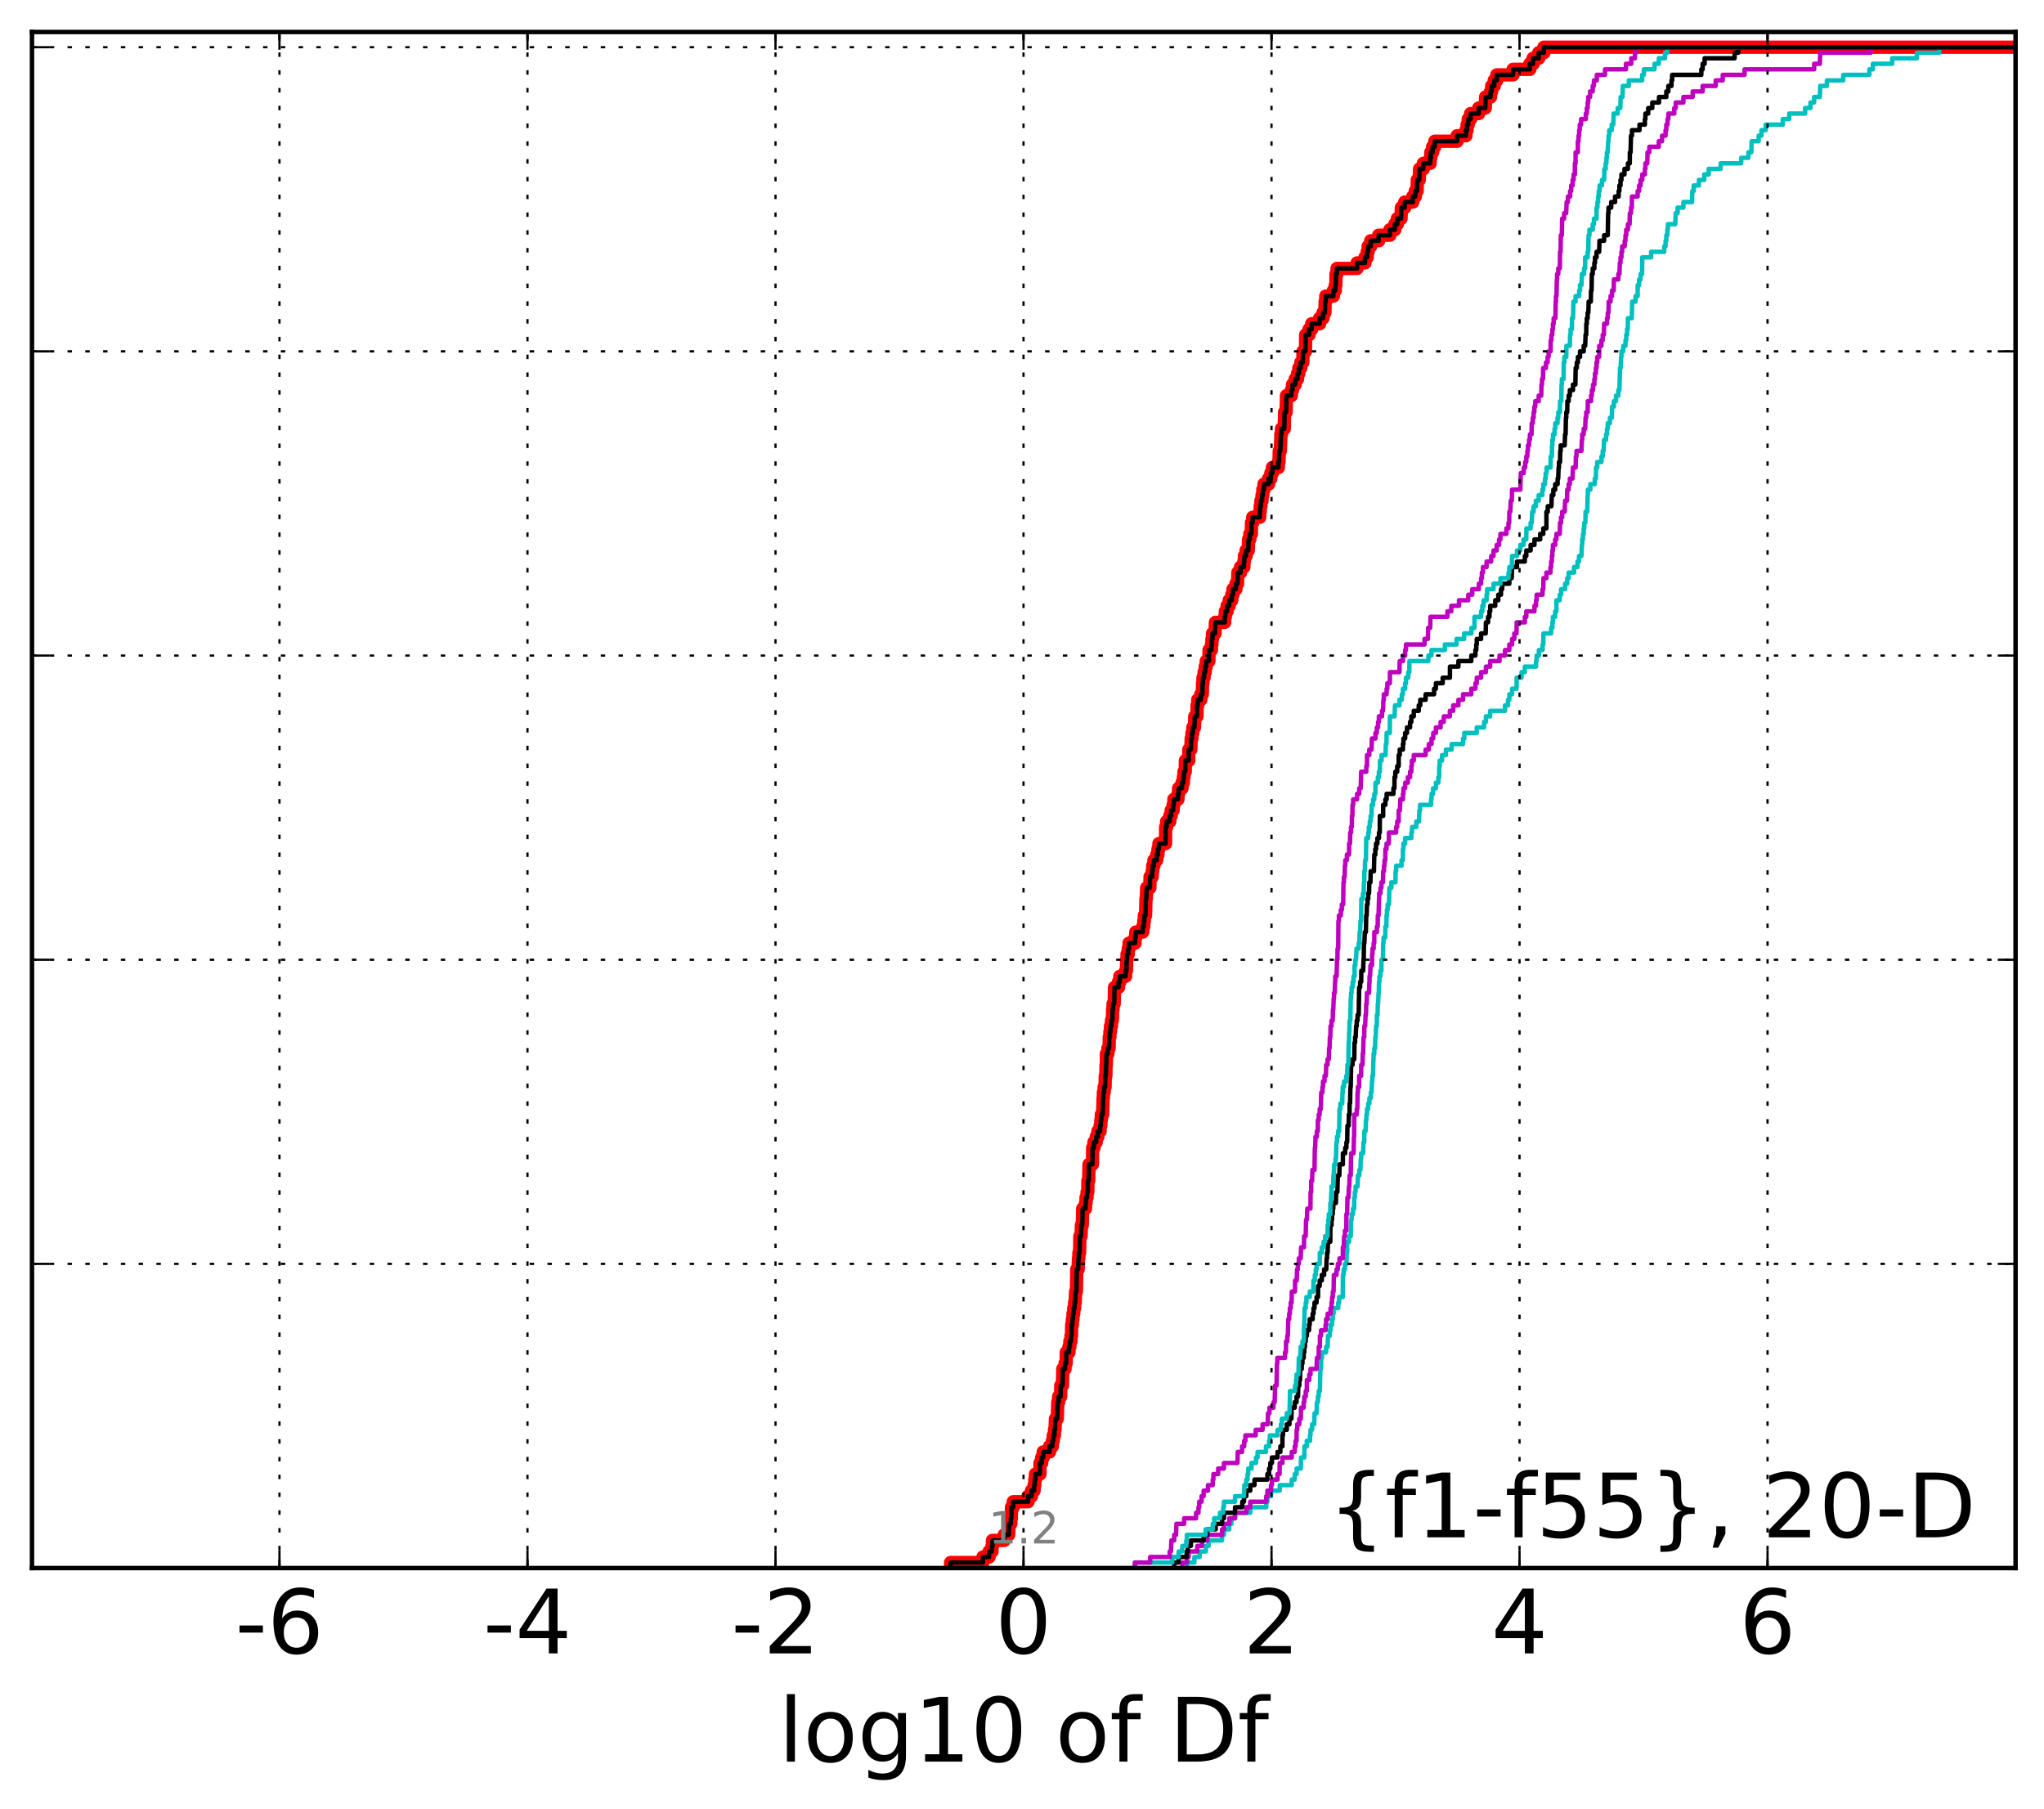 <?xml version="1.0" encoding="utf-8" standalone="no"?>
<!DOCTYPE svg PUBLIC "-//W3C//DTD SVG 1.1//EN"
  "http://www.w3.org/Graphics/SVG/1.1/DTD/svg11.dtd">
<!-- Created with matplotlib (http://matplotlib.org/) -->
<svg height="407pt" version="1.1" viewBox="0 0 460 407" width="460pt" xmlns="http://www.w3.org/2000/svg" xmlns:xlink="http://www.w3.org/1999/xlink">
 <defs>
  <style type="text/css">
*{stroke-linecap:butt;stroke-linejoin:round;stroke-miterlimit:100000;}
  </style>
 </defs>
 <g id="figure_1">
  <g id="patch_1">
   <path d="M 0 407.712 
L 460.8 407.712 
L 460.8 0 
L 0 0 
z
" style="fill:#ffffff;"/>
  </g>
  <g id="axes_1">
   <g id="patch_2">
    <path d="M 7.2 352.8 
L 453.6 352.8 
L 453.6 7.2 
L 7.2 7.2 
z
" style="fill:#ffffff;"/>
   </g>
   <g id="line2d_1">
    <path clip-path="url(#pf76f72c33c)" d="M 213.93 352.8 
L 213.93 351.556 
L 221.21 351.556 
L 221.21 350.311 
L 222.594 350.311 
L 222.594 349.067 
L 223.245 349.067 
L 223.245 347.823 
L 223.356 347.823 
L 223.356 346.579 
L 225.993 346.579 
L 225.993 345.334 
L 226.998 345.334 
L 227.107 342.846 
L 227.479 342.846 
L 227.479 341.601 
L 227.602 341.601 
L 227.636 339.113 
L 228.041 339.113 
L 228.041 337.869 
L 231.36 337.869 
L 231.36 336.624 
L 232.135 336.624 
L 232.135 335.38 
L 232.726 335.38 
L 232.726 334.136 
L 232.879 334.136 
L 232.879 332.891 
L 233.033 332.891 
L 233.033 331.647 
L 234.034 331.647 
L 234.052 329.159 
L 234.438 329.159 
L 234.438 327.914 
L 234.777 327.914 
L 234.777 326.67 
L 236.192 326.67 
L 236.192 325.426 
L 236.828 325.426 
L 236.828 324.181 
L 237.042 324.181 
L 237.042 322.937 
L 237.3 322.937 
L 237.3 321.693 
L 237.423 321.693 
L 237.53 319.204 
L 237.947 319.204 
L 238.053 315.471 
L 238.241 315.471 
L 238.241 314.227 
L 238.696 314.227 
L 238.722 311.739 
L 239.106 311.739 
L 239.185 308.006 
L 239.681 308.006 
L 239.681 306.761 
L 239.939 306.761 
L 239.956 304.273 
L 240.566 304.273 
L 240.566 303.029 
L 240.771 303.029 
L 240.771 301.784 
L 241.026 301.784 
L 241.026 300.54 
L 241.143 300.54 
L 241.178 298.051 
L 241.339 298.051 
L 241.339 296.807 
L 241.471 296.807 
L 241.471 295.563 
L 241.646 295.563 
L 241.646 294.319 
L 241.828 294.319 
L 241.828 293.074 
L 241.958 293.074 
L 242.068 290.586 
L 242.247 290.586 
L 242.32 285.609 
L 242.633 285.609 
L 242.714 283.12 
L 242.798 283.12 
L 242.798 281.876 
L 242.961 281.876 
L 243.026 278.143 
L 243.283 278.143 
L 243.375 275.654 
L 243.564 275.654 
L 243.661 271.922 
L 244.285 271.922 
L 244.285 270.677 
L 244.406 270.677 
L 244.406 269.433 
L 244.64 269.433 
L 244.64 268.189 
L 244.813 268.189 
L 244.817 265.7 
L 245 265.7 
L 245.092 261.967 
L 245.855 261.967 
L 245.901 258.234 
L 246.194 258.234 
L 246.194 256.99 
L 246.708 256.99 
L 246.708 255.746 
L 247.081 255.746 
L 247.081 254.502 
L 247.581 254.502 
L 247.581 253.257 
L 247.737 253.257 
L 247.737 252.013 
L 247.851 252.013 
L 247.851 250.769 
L 248.149 250.769 
L 248.255 247.036 
L 248.317 247.036 
L 248.317 245.792 
L 248.492 245.792 
L 248.492 244.547 
L 248.699 244.547 
L 248.74 242.059 
L 248.867 242.059 
L 248.914 239.57 
L 248.985 239.57 
L 248.993 237.082 
L 249.329 237.082 
L 249.329 235.837 
L 249.605 235.837 
L 249.642 233.349 
L 249.784 233.349 
L 249.784 232.104 
L 249.917 232.104 
L 249.917 230.86 
L 250.133 230.86 
L 250.133 229.616 
L 250.335 229.616 
L 250.4 227.127 
L 250.488 227.127 
L 250.488 225.883 
L 250.743 225.883 
L 250.827 222.15 
L 251.725 222.15 
L 251.725 220.906 
L 252.021 220.906 
L 252.021 219.662 
L 253.308 219.662 
L 253.308 218.417 
L 253.499 218.417 
L 253.557 215.929 
L 253.643 215.929 
L 253.643 214.684 
L 253.914 214.684 
L 253.914 213.44 
L 254.091 213.44 
L 254.091 212.196 
L 255.441 212.196 
L 255.441 210.952 
L 255.6 210.952 
L 255.6 209.707 
L 257.17 209.707 
L 257.17 208.463 
L 257.409 208.463 
L 257.409 207.219 
L 257.527 207.219 
L 257.527 205.974 
L 257.803 205.974 
L 257.889 202.242 
L 257.963 202.242 
L 258.064 199.753 
L 258.778 199.753 
L 258.816 197.264 
L 259.303 197.264 
L 259.303 196.02 
L 259.414 196.02 
L 259.414 194.776 
L 259.696 194.776 
L 259.696 193.532 
L 260.322 193.532 
L 260.322 192.287 
L 260.594 192.287 
L 260.594 191.043 
L 260.811 191.043 
L 260.811 189.799 
L 262.298 189.799 
L 262.324 186.066 
L 262.547 186.066 
L 262.547 184.822 
L 263.253 184.822 
L 263.253 183.577 
L 263.56 183.577 
L 263.56 182.333 
L 264.009 182.333 
L 264.009 181.089 
L 264.177 181.089 
L 264.177 179.844 
L 265.097 179.844 
L 265.097 178.6 
L 265.246 178.6 
L 265.246 177.356 
L 266.009 177.356 
L 266.009 176.112 
L 266.326 176.112 
L 266.326 174.867 
L 266.448 174.867 
L 266.448 173.623 
L 266.74 173.623 
L 266.767 171.134 
L 267.513 171.134 
L 267.534 168.646 
L 267.99 168.646 
L 268.075 166.157 
L 268.249 166.157 
L 268.249 164.913 
L 268.437 164.913 
L 268.437 163.669 
L 268.819 163.669 
L 268.883 161.18 
L 269.377 161.18 
L 269.393 158.692 
L 269.542 158.692 
L 269.542 157.447 
L 270.235 157.447 
L 270.235 156.203 
L 270.583 156.203 
L 270.634 153.714 
L 270.728 153.714 
L 270.728 152.47 
L 270.984 152.47 
L 270.984 151.226 
L 271.24 151.226 
L 271.24 149.982 
L 271.461 149.982 
L 271.461 148.737 
L 272.063 148.737 
L 272.098 146.249 
L 272.631 146.249 
L 272.631 145.005 
L 272.744 145.005 
L 272.744 143.76 
L 272.879 143.76 
L 272.879 142.516 
L 273.435 142.516 
L 273.535 140.027 
L 275.615 140.027 
L 275.615 138.783 
L 275.76 138.783 
L 275.76 137.539 
L 276.159 137.539 
L 276.159 136.295 
L 276.633 136.295 
L 276.633 135.05 
L 277.203 135.05 
L 277.203 133.806 
L 277.475 133.806 
L 277.475 132.562 
L 278.143 132.562 
L 278.143 131.317 
L 278.511 131.317 
L 278.572 128.829 
L 279.179 128.829 
L 279.179 127.585 
L 279.934 127.585 
L 279.934 126.34 
L 280.049 126.34 
L 280.049 125.096 
L 280.422 125.096 
L 280.422 123.852 
L 280.926 123.852 
L 280.987 121.363 
L 281.272 121.363 
L 281.272 120.119 
L 281.627 120.119 
L 281.639 117.63 
L 281.92 117.63 
L 281.92 116.386 
L 283.493 116.386 
L 283.493 115.142 
L 283.61 115.142 
L 283.61 113.897 
L 283.766 113.897 
L 283.766 112.653 
L 284.021 112.653 
L 284.021 111.409 
L 284.195 111.409 
L 284.195 110.165 
L 284.457 110.165 
L 284.457 108.92 
L 285.497 108.92 
L 285.497 107.676 
L 286.002 107.676 
L 286.002 106.432 
L 286.354 106.432 
L 286.354 105.187 
L 287.69 105.187 
L 287.69 103.943 
L 287.836 103.943 
L 287.893 101.455 
L 288.135 101.455 
L 288.227 98.966 
L 288.247 98.966 
L 288.247 97.722 
L 288.392 97.722 
L 288.392 96.477 
L 289.026 96.477 
L 289.09 92.745 
L 289.433 92.745 
L 289.526 89.012 
L 290.614 89.012 
L 290.614 87.767 
L 290.88 87.767 
L 290.88 86.523 
L 291.487 86.523 
L 291.487 85.279 
L 292.01 85.279 
L 292.01 84.035 
L 292.304 84.035 
L 292.304 82.79 
L 292.745 82.79 
L 292.745 81.546 
L 293.203 81.546 
L 293.244 79.057 
L 293.793 79.057 
L 293.837 75.325 
L 294.605 75.325 
L 294.605 74.08 
L 295.193 74.08 
L 295.193 72.836 
L 296.982 72.836 
L 296.982 71.592 
L 297.744 71.592 
L 297.744 70.347 
L 298.176 70.347 
L 298.214 67.859 
L 298.364 67.859 
L 298.364 66.615 
L 300.073 66.615 
L 300.073 65.37 
L 300.506 65.37 
L 300.506 64.126 
L 300.636 64.126 
L 300.659 61.637 
L 300.893 61.637 
L 300.893 60.393 
L 305.418 60.393 
L 305.418 59.149 
L 307.181 59.149 
L 307.181 57.905 
L 307.681 57.905 
L 307.681 56.66 
L 307.895 56.66 
L 307.895 55.416 
L 308.478 55.416 
L 308.478 54.172 
L 310.261 54.172 
L 310.261 52.927 
L 312.787 52.927 
L 312.787 51.683 
L 313.905 51.683 
L 313.905 50.439 
L 314.459 50.439 
L 314.459 49.195 
L 315.293 49.195 
L 315.384 46.706 
L 316.147 46.706 
L 316.147 45.462 
L 317.949 45.462 
L 317.949 44.217 
L 318.521 44.217 
L 318.521 42.973 
L 318.923 42.973 
L 318.954 40.485 
L 319.404 40.485 
L 319.48 37.996 
L 320.324 37.996 
L 320.324 36.752 
L 321.86 36.752 
L 321.86 35.507 
L 322.003 35.507 
L 322.003 34.263 
L 322.42 34.263 
L 322.42 33.019 
L 322.907 33.019 
L 322.907 31.775 
L 327.919 31.775 
L 327.919 30.53 
L 329.907 30.53 
L 329.907 29.286 
L 330.162 29.286 
L 330.162 28.042 
L 330.425 28.042 
L 330.425 26.797 
L 330.966 26.797 
L 330.966 25.553 
L 332.776 25.553 
L 332.776 24.309 
L 334.255 24.309 
L 334.332 21.82 
L 335.449 21.82 
L 335.449 20.576 
L 335.706 20.576 
L 335.706 19.332 
L 336.277 19.332 
L 336.277 18.087 
L 336.857 18.087 
L 336.857 16.843 
L 340.52 16.843 
L 340.52 15.599 
L 344.285 15.599 
L 344.285 14.355 
L 345.023 14.355 
L 345.023 13.11 
L 346.279 13.11 
L 346.279 11.866 
L 347.447 11.866 
L 347.447 10.622 
L 347.447 10.622 
L 453.6 10.622 
L 453.6 10.622 
" style="fill:none;stroke:#ff0000;stroke-linecap:square;stroke-width:3.0;"/>
   </g>
   <g id="line2d_2">
    <path clip-path="url(#pf76f72c33c)" d="M 267.139 352.8 
L 267.139 351.556 
L 268.793 351.556 
L 268.793 350.311 
L 269.973 350.311 
L 269.973 349.067 
L 271.366 349.067 
L 271.366 347.823 
L 271.997 347.823 
L 271.997 346.579 
L 275.024 346.579 
L 275.024 345.334 
L 275.462 345.334 
L 275.462 344.09 
L 276.651 344.09 
L 276.651 342.846 
L 277.139 342.846 
L 277.139 341.601 
L 277.943 341.601 
L 277.943 340.357 
L 281.37 340.357 
L 281.37 339.113 
L 284.976 339.113 
L 284.976 337.869 
L 285.228 337.869 
L 285.228 336.624 
L 286.038 336.624 
L 286.038 335.38 
L 288.002 335.38 
L 288.002 334.136 
L 290.704 334.136 
L 290.704 332.891 
L 291.379 332.891 
L 291.379 331.647 
L 291.803 331.647 
L 291.803 330.403 
L 292.746 330.403 
L 292.804 327.914 
L 293.53 327.914 
L 293.563 325.426 
L 294.085 325.426 
L 294.085 324.181 
L 294.812 324.181 
L 294.812 322.937 
L 294.928 322.937 
L 294.928 321.693 
L 295.289 321.693 
L 295.289 320.449 
L 295.751 320.449 
L 295.849 317.96 
L 296.288 317.96 
L 296.369 315.471 
L 296.598 315.471 
L 296.598 314.227 
L 296.78 314.227 
L 296.78 312.983 
L 297.038 312.983 
L 297.147 308.006 
L 297.301 308.006 
L 297.336 305.517 
L 297.509 305.517 
L 297.509 304.273 
L 298.434 304.273 
L 298.434 303.029 
L 298.794 303.029 
L 298.851 300.54 
L 299.269 300.54 
L 299.269 299.296 
L 299.44 299.296 
L 299.44 298.051 
L 299.783 298.051 
L 299.783 296.807 
L 299.956 296.807 
L 299.956 295.563 
L 300.121 295.563 
L 300.121 294.319 
L 301.165 294.319 
L 301.165 293.074 
L 301.356 293.074 
L 301.356 291.83 
L 302.187 291.83 
L 302.219 286.853 
L 302.39 286.853 
L 302.39 285.609 
L 302.67 285.609 
L 302.67 284.364 
L 303.011 284.364 
L 303.074 281.876 
L 303.175 281.876 
L 303.179 279.387 
L 303.615 279.387 
L 303.615 278.143 
L 303.981 278.143 
L 304.074 274.41 
L 304.193 274.41 
L 304.193 273.166 
L 304.487 273.166 
L 304.487 271.922 
L 304.745 271.922 
L 304.779 269.433 
L 304.901 269.433 
L 304.901 268.189 
L 305.072 268.189 
L 305.072 266.944 
L 305.517 266.944 
L 305.597 264.456 
L 305.925 264.456 
L 305.925 263.212 
L 306.159 263.212 
L 306.236 260.723 
L 306.32 260.723 
L 306.32 259.479 
L 306.77 259.479 
L 306.861 256.99 
L 307.029 256.99 
L 307.048 254.502 
L 307.319 254.502 
L 307.411 252.013 
L 307.504 252.013 
L 307.504 250.769 
L 307.649 250.769 
L 307.649 249.524 
L 307.904 249.524 
L 307.904 248.28 
L 308.184 248.28 
L 308.184 247.036 
L 308.497 247.036 
L 308.497 245.792 
L 308.659 245.792 
L 308.767 243.303 
L 308.834 243.303 
L 308.834 242.059 
L 308.989 242.059 
L 309.084 238.326 
L 309.122 238.326 
L 309.122 237.082 
L 309.286 237.082 
L 309.286 235.837 
L 309.454 235.837 
L 309.514 233.349 
L 309.611 233.349 
L 309.7 230.86 
L 309.853 230.86 
L 309.863 228.372 
L 310.019 228.372 
L 310.08 225.883 
L 310.138 225.883 
L 310.241 223.394 
L 310.288 223.394 
L 310.345 220.906 
L 310.438 220.906 
L 310.438 219.662 
L 310.673 219.662 
L 310.673 218.417 
L 310.886 218.417 
L 310.899 215.929 
L 311.228 215.929 
L 311.284 212.196 
L 311.367 212.196 
L 311.367 210.952 
L 311.74 210.952 
L 311.777 208.463 
L 312.012 208.463 
L 312.038 205.974 
L 312.13 205.974 
L 312.13 204.73 
L 312.285 204.73 
L 312.285 203.486 
L 312.583 203.486 
L 312.678 199.753 
L 313.116 199.753 
L 313.116 198.509 
L 314.039 198.509 
L 314.081 196.02 
L 314.199 196.02 
L 314.199 194.776 
L 315.414 194.776 
L 315.414 193.532 
L 315.717 193.532 
L 315.729 191.043 
L 315.84 191.043 
L 315.84 189.799 
L 316.227 189.799 
L 316.227 188.554 
L 317.618 188.554 
L 317.618 187.31 
L 317.775 187.31 
L 317.775 186.066 
L 318.729 186.066 
L 318.729 184.822 
L 319.347 184.822 
L 319.423 182.333 
L 319.573 182.333 
L 319.573 181.089 
L 322.052 181.089 
L 322.052 179.844 
L 322.171 179.844 
L 322.171 178.6 
L 322.516 178.6 
L 322.516 177.356 
L 323.149 177.356 
L 323.149 176.112 
L 323.704 176.112 
L 323.704 174.867 
L 323.879 174.867 
L 323.9 172.379 
L 324.004 172.379 
L 324.004 171.134 
L 324.528 171.134 
L 324.528 169.89 
L 325.399 169.89 
L 325.399 168.646 
L 326.697 168.646 
L 326.697 167.402 
L 329.261 167.402 
L 329.261 166.157 
L 329.544 166.157 
L 329.544 164.913 
L 332.347 164.913 
L 332.347 163.669 
L 333.992 163.669 
L 333.992 162.424 
L 334.403 162.424 
L 334.403 161.18 
L 335.356 161.18 
L 335.356 159.936 
L 338.702 159.936 
L 338.702 158.692 
L 339.385 158.692 
L 339.385 157.447 
L 339.674 157.447 
L 339.674 156.203 
L 340.293 156.203 
L 340.293 154.959 
L 341.299 154.959 
L 341.321 152.47 
L 342.418 152.47 
L 342.418 151.226 
L 343.166 151.226 
L 343.166 149.982 
L 345.677 149.982 
L 345.677 148.737 
L 345.822 148.737 
L 345.822 147.493 
L 346.331 147.493 
L 346.331 146.249 
L 347.145 146.249 
L 347.145 145.005 
L 347.316 145.005 
L 347.354 142.516 
L 349.08 142.516 
L 349.08 141.272 
L 349.359 141.272 
L 349.359 140.027 
L 349.481 140.027 
L 349.481 138.783 
L 349.996 138.783 
L 349.996 137.539 
L 350.264 137.539 
L 350.264 135.05 
L 351.024 135.05 
L 351.024 133.806 
L 351.311 133.806 
L 351.311 132.562 
L 352.221 132.562 
L 352.221 131.317 
L 352.697 131.317 
L 352.697 130.073 
L 353.023 130.073 
L 353.023 128.829 
L 354.231 128.829 
L 354.231 127.585 
L 355.016 127.585 
L 355.016 126.34 
L 355.353 126.34 
L 355.353 125.096 
L 355.895 125.096 
L 356.001 122.607 
L 356.076 122.607 
L 356.076 121.363 
L 356.244 121.363 
L 356.244 120.119 
L 356.411 120.119 
L 356.411 118.875 
L 356.535 118.875 
L 356.535 117.63 
L 356.781 117.63 
L 356.831 115.142 
L 357.196 115.142 
L 357.302 111.409 
L 357.34 111.409 
L 357.34 110.165 
L 357.897 110.165 
L 357.897 108.92 
L 358.908 108.92 
L 358.908 107.676 
L 359.155 107.676 
L 359.188 105.187 
L 359.457 105.187 
L 359.457 103.943 
L 360.4 103.943 
L 360.4 102.699 
L 360.685 102.699 
L 360.685 101.455 
L 360.897 101.455 
L 360.999 98.966 
L 361.448 98.966 
L 361.448 97.722 
L 361.658 97.722 
L 361.658 96.477 
L 361.823 96.477 
L 361.823 95.233 
L 362.305 95.233 
L 362.305 93.989 
L 362.751 93.989 
L 362.785 91.5 
L 363.205 91.5 
L 363.205 90.256 
L 363.674 90.256 
L 363.674 89.012 
L 364.208 89.012 
L 364.208 87.767 
L 364.45 87.767 
L 364.548 84.035 
L 364.568 84.035 
L 364.568 82.79 
L 364.725 82.79 
L 364.829 80.302 
L 364.906 80.302 
L 364.906 79.057 
L 365.305 79.057 
L 365.305 77.813 
L 365.81 77.813 
L 365.81 76.569 
L 365.984 76.569 
L 365.984 75.325 
L 366.17 75.325 
L 366.17 74.08 
L 366.34 74.08 
L 366.359 71.592 
L 367.24 71.592 
L 367.318 67.859 
L 368.078 67.859 
L 368.078 66.615 
L 368.55 66.615 
L 368.563 64.126 
L 368.885 64.126 
L 368.885 62.882 
L 369.211 62.882 
L 369.211 61.637 
L 369.548 61.637 
L 369.59 57.905 
L 371.579 57.905 
L 371.579 56.66 
L 374.539 56.66 
L 374.539 55.416 
L 374.834 55.416 
L 374.834 54.172 
L 375 54.172 
L 375 52.927 
L 375.231 52.927 
L 375.231 51.683 
L 375.372 51.683 
L 375.372 50.439 
L 377.012 50.439 
L 377.116 47.95 
L 377.546 47.95 
L 377.546 46.706 
L 378.846 46.706 
L 378.846 45.462 
L 380.784 45.462 
L 380.86 42.973 
L 381.166 42.973 
L 381.166 41.729 
L 382.336 41.729 
L 382.336 40.485 
L 383.534 40.485 
L 383.534 39.24 
L 384.536 39.24 
L 384.536 37.996 
L 387.23 37.996 
L 387.23 36.752 
L 391.854 36.752 
L 391.854 35.507 
L 393.48 35.507 
L 393.48 34.263 
L 394.133 34.263 
L 394.213 31.775 
L 395.782 31.775 
L 395.782 30.53 
L 396.416 30.53 
L 396.416 29.286 
L 397.374 29.286 
L 397.374 28.042 
L 401.219 28.042 
L 401.219 26.797 
L 402.66 26.797 
L 402.66 25.553 
L 406.241 25.553 
L 406.241 24.309 
L 407.44 24.309 
L 407.44 23.065 
L 408.272 23.065 
L 408.272 21.82 
L 409.549 21.82 
L 409.648 19.332 
L 411.132 19.332 
L 411.132 18.087 
L 414.817 18.087 
L 414.817 16.843 
L 420.692 16.843 
L 420.692 15.599 
L 421.492 15.599 
L 421.492 14.355 
L 425.835 14.355 
L 425.835 13.11 
L 431.39 13.11 
L 431.39 11.866 
L 436.422 11.866 
L 436.422 10.622 
L 436.422 10.622 
L 453.6 10.622 
L 453.6 10.622 
" style="fill:none;stroke:#00bfbf;stroke-linecap:square;"/>
   </g>
   <g id="line2d_3">
    <path clip-path="url(#pf76f72c33c)" d="M 266.081 352.8 
L 266.081 351.556 
L 267.139 351.556 
L 267.139 350.311 
L 267.502 350.311 
L 267.502 349.067 
L 269.45 349.067 
L 269.45 347.823 
L 270.513 347.823 
L 270.513 346.579 
L 271.708 346.579 
L 271.708 345.334 
L 275.024 345.334 
L 275.024 344.09 
L 275.462 344.09 
L 275.462 342.846 
L 276.651 342.846 
L 276.651 341.601 
L 277.943 341.601 
L 277.943 340.357 
L 280.479 340.357 
L 280.479 339.113 
L 281.37 339.113 
L 281.37 337.869 
L 284.976 337.869 
L 284.976 336.624 
L 285.228 336.624 
L 285.228 335.38 
L 286.038 335.38 
L 286.038 334.136 
L 286.242 334.136 
L 286.242 332.891 
L 287.505 332.891 
L 287.505 331.647 
L 287.966 331.647 
L 288.002 329.159 
L 288.61 329.159 
L 288.61 327.914 
L 290.704 327.914 
L 290.704 326.67 
L 291.379 326.67 
L 291.379 325.426 
L 291.578 325.426 
L 291.578 324.181 
L 291.785 324.181 
L 291.803 321.693 
L 291.952 321.693 
L 291.952 320.449 
L 292.406 320.449 
L 292.406 319.204 
L 292.746 319.204 
L 292.804 316.716 
L 293.388 316.716 
L 293.388 315.471 
L 293.53 315.471 
L 293.53 314.227 
L 293.855 314.227 
L 293.855 312.983 
L 294.085 312.983 
L 294.116 310.494 
L 294.647 310.494 
L 294.647 309.25 
L 294.928 309.25 
L 294.928 308.006 
L 296.288 308.006 
L 296.369 305.517 
L 296.756 305.517 
L 296.78 303.029 
L 297.038 303.029 
L 297.046 300.54 
L 297.301 300.54 
L 297.301 299.296 
L 298.322 299.296 
L 298.322 298.051 
L 298.434 298.051 
L 298.434 296.807 
L 298.794 296.807 
L 298.794 295.563 
L 299.44 295.563 
L 299.44 294.319 
L 299.657 294.319 
L 299.657 293.074 
L 299.783 293.074 
L 299.783 291.83 
L 299.956 291.83 
L 299.956 290.586 
L 300.122 290.586 
L 300.189 286.853 
L 300.782 286.853 
L 300.782 285.609 
L 301.079 285.609 
L 301.079 284.364 
L 301.46 284.364 
L 301.46 283.12 
L 302.19 283.12 
L 302.219 280.632 
L 302.39 280.632 
L 302.493 278.143 
L 302.67 278.143 
L 302.67 276.899 
L 302.991 276.899 
L 303.012 273.166 
L 303.175 273.166 
L 303.242 269.433 
L 303.483 269.433 
L 303.578 266.944 
L 303.669 266.944 
L 303.729 264.456 
L 303.978 264.456 
L 304.074 259.479 
L 304.62 259.479 
L 304.71 255.746 
L 304.745 255.746 
L 304.779 250.769 
L 305.328 250.769 
L 305.328 249.524 
L 305.456 249.524 
L 305.524 245.792 
L 305.597 245.792 
L 305.597 244.547 
L 305.876 244.547 
L 305.881 242.059 
L 306.32 242.059 
L 306.337 239.57 
L 306.64 239.57 
L 306.682 237.082 
L 306.77 237.082 
L 306.87 233.349 
L 307.026 233.349 
L 307.048 230.86 
L 307.224 230.86 
L 307.319 228.372 
L 307.414 228.372 
L 307.461 225.883 
L 307.566 225.883 
L 307.634 223.394 
L 308.099 223.394 
L 308.184 220.906 
L 308.216 220.906 
L 308.216 219.662 
L 308.335 219.662 
L 308.434 217.173 
L 308.767 217.173 
L 308.798 214.684 
L 308.882 214.684 
L 308.882 213.44 
L 309.136 213.44 
L 309.136 212.196 
L 309.268 212.196 
L 309.286 209.707 
L 309.863 209.707 
L 309.863 208.463 
L 310.05 208.463 
L 310.08 205.974 
L 310.241 205.974 
L 310.345 202.242 
L 310.38 202.242 
L 310.38 200.997 
L 310.673 200.997 
L 310.673 199.753 
L 310.886 199.753 
L 310.886 198.509 
L 311.228 198.509 
L 311.284 196.02 
L 311.468 196.02 
L 311.468 194.776 
L 311.589 194.776 
L 311.589 193.532 
L 311.761 193.532 
L 311.777 191.043 
L 312.038 191.043 
L 312.038 189.799 
L 312.55 189.799 
L 312.583 187.31 
L 314.199 187.31 
L 314.199 186.066 
L 314.44 186.066 
L 314.44 184.822 
L 314.774 184.822 
L 314.774 182.333 
L 315.051 182.333 
L 315.146 179.844 
L 315.729 179.844 
L 315.729 178.6 
L 315.84 178.6 
L 315.84 177.356 
L 316.227 177.356 
L 316.227 176.112 
L 316.841 176.112 
L 316.841 174.867 
L 317.331 174.867 
L 317.331 173.623 
L 317.618 173.623 
L 317.618 172.379 
L 317.74 172.379 
L 317.74 171.134 
L 318.167 171.134 
L 318.167 169.89 
L 320.839 169.89 
L 320.839 168.646 
L 321.554 168.646 
L 321.554 167.402 
L 322.171 167.402 
L 322.171 166.157 
L 322.547 166.157 
L 322.547 164.913 
L 323.149 164.913 
L 323.149 163.669 
L 324.199 163.669 
L 324.199 162.424 
L 324.917 162.424 
L 324.917 161.18 
L 326.287 161.18 
L 326.287 159.936 
L 327.046 159.936 
L 327.046 158.692 
L 328.215 158.692 
L 328.215 157.447 
L 329.261 157.447 
L 329.261 156.203 
L 331.117 156.203 
L 331.117 154.959 
L 332.042 154.959 
L 332.042 153.714 
L 332.347 153.714 
L 332.347 152.47 
L 333.315 152.47 
L 333.315 151.226 
L 334.403 151.226 
L 334.403 149.982 
L 335.356 149.982 
L 335.356 148.737 
L 337.466 148.737 
L 337.466 147.493 
L 338.702 147.493 
L 338.702 146.249 
L 339.674 146.249 
L 339.674 145.005 
L 340.293 145.005 
L 340.293 143.76 
L 340.796 143.76 
L 340.796 142.516 
L 341.299 142.516 
L 341.321 140.027 
L 343.166 140.027 
L 343.166 138.783 
L 343.491 138.783 
L 343.491 137.539 
L 345.329 137.539 
L 345.329 136.295 
L 345.677 136.295 
L 345.677 135.05 
L 345.822 135.05 
L 345.822 133.806 
L 347.145 133.806 
L 347.145 132.562 
L 347.316 132.562 
L 347.354 130.073 
L 348.021 130.073 
L 348.021 128.829 
L 348.934 128.829 
L 348.934 127.585 
L 349.08 127.585 
L 349.08 126.34 
L 349.246 126.34 
L 349.246 125.096 
L 349.359 125.096 
L 349.359 123.852 
L 349.481 123.852 
L 349.481 122.607 
L 349.996 122.607 
L 349.996 121.363 
L 350.264 121.363 
L 350.264 120.119 
L 351.024 120.119 
L 351.086 117.63 
L 351.311 117.63 
L 351.311 116.386 
L 351.568 116.386 
L 351.568 115.142 
L 352.129 115.142 
L 352.221 112.653 
L 352.651 112.653 
L 352.697 110.165 
L 353.023 110.165 
L 353.023 108.92 
L 353.291 108.92 
L 353.291 107.676 
L 353.894 107.676 
L 353.997 105.187 
L 354.602 105.187 
L 354.649 102.699 
L 354.788 102.699 
L 354.788 101.455 
L 355.895 101.455 
L 356.001 98.966 
L 356.076 98.966 
L 356.076 97.722 
L 356.411 97.722 
L 356.411 96.477 
L 356.739 96.477 
L 356.831 93.989 
L 356.971 93.989 
L 356.971 92.745 
L 357.302 92.745 
L 357.34 90.256 
L 358.07 90.256 
L 358.07 89.012 
L 358.25 89.012 
L 358.25 87.767 
L 358.514 87.767 
L 358.514 86.523 
L 358.81 86.523 
L 358.81 85.279 
L 358.937 85.279 
L 358.937 84.035 
L 359.155 84.035 
L 359.155 82.79 
L 359.301 82.79 
L 359.301 81.546 
L 359.457 81.546 
L 359.457 80.302 
L 359.889 80.302 
L 359.903 77.813 
L 360.4 77.813 
L 360.4 76.569 
L 360.685 76.569 
L 360.685 75.325 
L 360.96 75.325 
L 361.005 72.836 
L 361.658 72.836 
L 361.658 71.592 
L 361.829 71.592 
L 361.829 70.347 
L 361.994 70.347 
L 362.043 67.859 
L 362.457 67.859 
L 362.457 66.615 
L 362.785 66.615 
L 362.785 65.37 
L 363.158 65.37 
L 363.205 62.882 
L 364.208 62.882 
L 364.208 61.637 
L 364.45 61.637 
L 364.548 59.149 
L 364.693 59.149 
L 364.693 57.905 
L 364.906 57.905 
L 364.906 56.66 
L 365.063 56.66 
L 365.063 55.416 
L 365.644 55.416 
L 365.644 54.172 
L 365.81 54.172 
L 365.81 52.927 
L 365.976 52.927 
L 365.976 51.683 
L 366.359 51.683 
L 366.359 50.439 
L 366.732 50.439 
L 366.805 47.95 
L 367.055 47.95 
L 367.055 46.706 
L 367.24 46.706 
L 367.268 44.217 
L 368.55 44.217 
L 368.55 42.973 
L 368.885 42.973 
L 368.885 41.729 
L 369.211 41.729 
L 369.211 40.485 
L 369.59 40.485 
L 369.59 39.24 
L 370.178 39.24 
L 370.178 37.996 
L 370.296 37.996 
L 370.296 36.752 
L 370.717 36.752 
L 370.777 34.263 
L 371.184 34.263 
L 371.184 33.019 
L 373.31 33.019 
L 373.31 31.775 
L 374.045 31.775 
L 374.045 30.53 
L 374.834 30.53 
L 374.834 29.286 
L 375 29.286 
L 375 28.042 
L 375.276 28.042 
L 375.276 26.797 
L 375.463 26.797 
L 375.463 25.553 
L 376.793 25.553 
L 376.793 24.309 
L 377.116 24.309 
L 377.116 23.065 
L 378.846 23.065 
L 378.846 21.82 
L 380.934 21.82 
L 380.934 20.576 
L 383.177 20.576 
L 383.177 19.332 
L 386.123 19.332 
L 386.123 18.087 
L 387.702 18.087 
L 387.702 16.843 
L 392.613 16.843 
L 392.613 15.599 
L 408.272 15.599 
L 408.272 14.355 
L 409.549 14.355 
L 409.648 11.866 
L 421.001 11.866 
L 421.001 10.622 
L 421.001 10.622 
L 453.6 10.622 
L 453.6 10.622 
" style="fill:none;stroke:#bf00bf;stroke-linecap:square;"/>
   </g>
   <g id="line2d_4">
    <path clip-path="url(#pf76f72c33c)" d="M 264.258 352.8 
L 264.258 351.556 
L 265.253 351.556 
L 265.253 350.311 
L 267.051 350.311 
L 267.051 349.067 
L 267.309 349.067 
L 267.309 347.823 
L 268.005 347.823 
L 268.005 346.579 
L 270.877 346.579 
L 270.877 345.334 
L 271.708 345.334 
L 271.708 344.09 
L 273.59 344.09 
L 273.59 342.846 
L 275.024 342.846 
L 275.024 341.601 
L 275.455 341.601 
L 275.455 340.357 
L 277.943 340.357 
L 277.943 339.113 
L 279.578 339.113 
L 279.578 337.869 
L 279.959 337.869 
L 279.959 336.624 
L 280.479 336.624 
L 280.479 335.38 
L 281.37 335.38 
L 281.37 334.136 
L 282.321 334.136 
L 282.321 332.891 
L 285.228 332.891 
L 285.228 331.647 
L 285.608 331.647 
L 285.608 330.403 
L 285.886 330.403 
L 285.886 329.159 
L 286.242 329.159 
L 286.242 327.914 
L 287.505 327.914 
L 287.505 326.67 
L 288.144 326.67 
L 288.144 325.426 
L 288.604 325.426 
L 288.61 322.937 
L 288.735 322.937 
L 288.735 321.693 
L 289.592 321.693 
L 289.592 320.449 
L 290.193 320.449 
L 290.193 319.204 
L 290.627 319.204 
L 290.704 316.716 
L 291.379 316.716 
L 291.379 315.471 
L 291.785 315.471 
L 291.785 314.227 
L 292.114 314.227 
L 292.19 311.739 
L 292.406 311.739 
L 292.406 310.494 
L 292.566 310.494 
L 292.613 308.006 
L 292.951 308.006 
L 292.951 306.761 
L 293.119 306.761 
L 293.119 305.517 
L 293.388 305.517 
L 293.388 304.273 
L 293.53 304.273 
L 293.53 303.029 
L 293.675 303.029 
L 293.675 301.784 
L 293.855 301.784 
L 293.855 300.54 
L 294.116 300.54 
L 294.116 299.296 
L 294.608 299.296 
L 294.608 298.051 
L 294.753 298.051 
L 294.753 296.807 
L 295.412 296.807 
L 295.412 295.563 
L 295.611 295.563 
L 295.611 294.319 
L 295.828 294.319 
L 295.828 293.074 
L 296.288 293.074 
L 296.288 291.83 
L 296.616 291.83 
L 296.646 289.341 
L 296.999 289.341 
L 296.999 288.097 
L 297.468 288.097 
L 297.468 286.853 
L 297.991 286.853 
L 297.991 285.609 
L 298.477 285.609 
L 298.556 283.12 
L 298.655 283.12 
L 298.655 281.876 
L 298.78 281.876 
L 298.869 279.387 
L 299.384 279.387 
L 299.402 275.654 
L 299.657 275.654 
L 299.657 274.41 
L 299.771 274.41 
L 299.771 273.166 
L 299.937 273.166 
L 299.937 271.922 
L 300.062 271.922 
L 300.062 270.677 
L 300.638 270.677 
L 300.711 268.189 
L 300.981 268.189 
L 301.079 264.456 
L 301.423 264.456 
L 301.477 261.967 
L 302.206 261.967 
L 302.219 259.479 
L 302.737 259.479 
L 302.737 258.234 
L 303.012 258.234 
L 303.012 256.99 
L 303.175 256.99 
L 303.247 253.257 
L 303.516 253.257 
L 303.558 250.769 
L 303.721 250.769 
L 303.729 248.28 
L 303.834 248.28 
L 303.91 244.547 
L 303.978 244.547 
L 304.074 239.57 
L 304.395 239.57 
L 304.395 238.326 
L 304.773 238.326 
L 304.83 234.593 
L 304.96 234.593 
L 304.96 233.349 
L 305.095 233.349 
L 305.197 230.86 
L 305.328 230.86 
L 305.328 229.616 
L 305.517 229.616 
L 305.517 228.372 
L 305.771 228.372 
L 305.881 222.15 
L 306.098 222.15 
L 306.098 220.906 
L 306.337 220.906 
L 306.355 218.417 
L 306.77 218.417 
L 306.861 215.929 
L 306.904 215.929 
L 306.961 212.196 
L 307.048 212.196 
L 307.157 209.707 
L 307.393 209.707 
L 307.461 205.974 
L 307.566 205.974 
L 307.634 203.486 
L 307.771 203.486 
L 307.771 202.242 
L 307.921 202.242 
L 307.921 200.997 
L 308.099 200.997 
L 308.167 198.509 
L 308.417 198.509 
L 308.473 196.02 
L 309.203 196.02 
L 309.286 192.287 
L 309.511 192.287 
L 309.511 191.043 
L 309.68 191.043 
L 309.68 189.799 
L 309.982 189.799 
L 309.982 188.554 
L 310.345 188.554 
L 310.345 187.31 
L 310.511 187.31 
L 310.539 183.577 
L 311.276 183.577 
L 311.284 181.089 
L 311.777 181.089 
L 311.777 179.844 
L 312.057 179.844 
L 312.057 178.6 
L 313.59 178.6 
L 313.59 177.356 
L 313.81 177.356 
L 313.839 174.867 
L 314.015 174.867 
L 314.015 173.623 
L 314.44 173.623 
L 314.44 172.379 
L 314.774 172.379 
L 314.774 169.89 
L 315.009 169.89 
L 315.009 168.646 
L 315.729 168.646 
L 315.729 167.402 
L 315.84 167.402 
L 315.84 166.157 
L 316.227 166.157 
L 316.227 164.913 
L 316.64 164.913 
L 316.64 163.669 
L 317.331 163.669 
L 317.331 162.424 
L 317.618 162.424 
L 317.618 161.18 
L 318.167 161.18 
L 318.167 159.936 
L 319.286 159.936 
L 319.286 158.692 
L 319.63 158.692 
L 319.63 157.447 
L 320.839 157.447 
L 320.839 156.203 
L 322.744 156.203 
L 322.744 154.959 
L 323.149 154.959 
L 323.149 153.714 
L 324.677 153.714 
L 324.677 152.47 
L 326.299 152.47 
L 326.31 149.982 
L 328.215 149.982 
L 328.215 148.737 
L 331.117 148.737 
L 331.117 147.493 
L 332.042 147.493 
L 332.042 146.249 
L 332.233 146.249 
L 332.233 145.005 
L 332.347 145.005 
L 332.347 143.76 
L 333.315 143.76 
L 333.315 142.516 
L 334.356 142.516 
L 334.403 140.027 
L 334.887 140.027 
L 334.887 138.783 
L 335.205 138.783 
L 335.205 137.539 
L 335.374 137.539 
L 335.374 136.295 
L 336.503 136.295 
L 336.503 135.05 
L 337.188 135.05 
L 337.188 133.806 
L 337.795 133.806 
L 337.795 132.562 
L 338.069 132.562 
L 338.069 131.317 
L 339.674 131.317 
L 339.674 130.073 
L 340.213 130.073 
L 340.293 127.585 
L 341.394 127.585 
L 341.394 126.34 
L 343.166 126.34 
L 343.166 125.096 
L 343.491 125.096 
L 343.491 123.852 
L 344.465 123.852 
L 344.465 122.607 
L 345.329 122.607 
L 345.329 121.363 
L 346.617 121.363 
L 346.617 120.119 
L 347.316 120.119 
L 347.316 118.875 
L 348.017 118.875 
L 348.022 115.142 
L 348.322 115.142 
L 348.322 113.897 
L 349.142 113.897 
L 349.236 111.409 
L 349.573 111.409 
L 349.573 110.165 
L 349.996 110.165 
L 349.996 108.92 
L 350.542 108.92 
L 350.542 107.676 
L 350.669 107.676 
L 350.761 105.187 
L 350.846 105.187 
L 350.846 103.943 
L 351.086 103.943 
L 351.136 101.455 
L 351.235 101.455 
L 351.235 100.21 
L 352.129 100.21 
L 352.221 97.722 
L 352.339 97.722 
L 352.408 93.989 
L 352.492 93.989 
L 352.492 92.745 
L 352.697 92.745 
L 352.739 90.256 
L 353.023 90.256 
L 353.023 89.012 
L 353.291 89.012 
L 353.291 87.767 
L 353.997 87.767 
L 353.997 86.523 
L 354.537 86.523 
L 354.602 82.79 
L 354.856 82.79 
L 354.856 81.546 
L 355.11 81.546 
L 355.11 80.302 
L 355.581 80.302 
L 355.581 79.057 
L 356.411 79.057 
L 356.411 77.813 
L 356.739 77.813 
L 356.831 75.325 
L 356.971 75.325 
L 356.995 72.836 
L 357.115 72.836 
L 357.115 71.592 
L 357.302 71.592 
L 357.302 70.347 
L 357.454 70.347 
L 357.531 67.859 
L 358.006 67.859 
L 358.07 65.37 
L 358.18 65.37 
L 358.25 61.637 
L 358.444 61.637 
L 358.444 60.393 
L 358.81 60.393 
L 358.81 59.149 
L 358.953 59.149 
L 358.953 57.905 
L 359.301 57.905 
L 359.301 56.66 
L 359.889 56.66 
L 359.965 54.172 
L 361.005 54.172 
L 361.005 52.927 
L 361.821 52.927 
L 361.915 47.95 
L 361.994 47.95 
L 361.994 46.706 
L 362.598 46.706 
L 362.598 45.462 
L 363.463 45.462 
L 363.463 44.217 
L 364.281 44.217 
L 364.281 42.973 
L 364.446 42.973 
L 364.446 41.729 
L 364.693 41.729 
L 364.693 40.485 
L 364.906 40.485 
L 364.906 39.24 
L 365.585 39.24 
L 365.585 37.996 
L 366.359 37.996 
L 366.359 36.752 
L 366.779 36.752 
L 366.805 34.263 
L 366.958 34.263 
L 367.055 30.53 
L 367.268 30.53 
L 367.268 29.286 
L 368.969 29.286 
L 368.969 28.042 
L 370.178 28.042 
L 370.178 26.797 
L 370.296 26.797 
L 370.296 25.553 
L 370.93 25.553 
L 370.93 24.309 
L 371.848 24.309 
L 371.848 23.065 
L 373.359 23.065 
L 373.359 21.82 
L 375 21.82 
L 375 20.576 
L 375.463 20.576 
L 375.463 19.332 
L 376.169 19.332 
L 376.169 18.087 
L 376.313 18.087 
L 376.313 16.843 
L 382.881 16.843 
L 382.881 15.599 
L 383.177 15.599 
L 383.177 14.355 
L 383.619 14.355 
L 383.619 13.11 
L 390.37 13.11 
L 390.37 11.866 
L 391.2 11.866 
L 391.2 10.622 
L 391.2 10.622 
L 453.6 10.622 
L 453.6 10.622 
" style="fill:none;stroke:#000000;stroke-linecap:square;"/>
   </g>
   <g id="line2d_5">
    <path clip-path="url(#pf76f72c33c)" d="M 255.412 352.8 
L 255.412 351.556 
L 263.806 351.556 
L 263.806 350.311 
L 265.253 350.311 
L 265.253 349.067 
L 266.067 349.067 
L 266.067 347.823 
L 266.978 347.823 
L 266.978 346.579 
L 267.092 346.579 
L 267.092 345.334 
L 271.326 345.334 
L 271.326 344.09 
L 272.935 344.09 
L 272.935 342.846 
L 273.255 342.846 
L 273.255 341.601 
L 274.556 341.601 
L 274.556 340.357 
L 275.279 340.357 
L 275.279 339.113 
L 275.444 339.113 
L 275.444 337.869 
L 277.943 337.869 
L 277.943 336.624 
L 279.959 336.624 
L 280.042 334.136 
L 280.479 334.136 
L 280.479 332.891 
L 280.761 332.891 
L 280.761 331.647 
L 280.916 331.647 
L 280.916 330.403 
L 281.658 330.403 
L 281.658 329.159 
L 282.659 329.159 
L 282.659 327.914 
L 283.012 327.914 
L 283.012 326.67 
L 284.9 326.67 
L 284.9 325.426 
L 285.608 325.426 
L 285.608 324.181 
L 285.783 324.181 
L 285.783 322.937 
L 287.505 322.937 
L 287.505 321.693 
L 288.268 321.693 
L 288.268 320.449 
L 288.487 320.449 
L 288.487 319.204 
L 289.592 319.204 
L 289.592 317.96 
L 290.193 317.96 
L 290.296 314.227 
L 290.306 314.227 
L 290.306 312.983 
L 291.447 312.983 
L 291.447 311.739 
L 291.668 311.739 
L 291.668 310.494 
L 291.781 310.494 
L 291.781 309.25 
L 292.212 309.25 
L 292.303 305.517 
L 292.613 305.517 
L 292.717 303.029 
L 293.119 303.029 
L 293.119 301.784 
L 293.415 301.784 
L 293.484 298.051 
L 293.53 298.051 
L 293.605 294.319 
L 293.855 294.319 
L 293.855 293.074 
L 294.01 293.074 
L 294.01 291.83 
L 294.753 291.83 
L 294.753 290.586 
L 295.554 290.586 
L 295.611 288.097 
L 295.9 288.097 
L 295.9 286.853 
L 296.115 286.853 
L 296.115 285.609 
L 296.288 285.609 
L 296.288 284.364 
L 296.999 284.364 
L 297.024 281.876 
L 297.456 281.876 
L 297.456 280.632 
L 297.88 280.632 
L 297.88 279.387 
L 298.21 279.387 
L 298.21 278.143 
L 298.772 278.143 
L 298.78 275.654 
L 298.925 275.654 
L 298.925 274.41 
L 299.046 274.41 
L 299.046 273.166 
L 299.384 273.166 
L 299.39 270.677 
L 299.525 270.677 
L 299.611 268.189 
L 299.657 268.189 
L 299.657 266.944 
L 300.006 266.944 
L 300.085 264.456 
L 300.159 264.456 
L 300.264 261.967 
L 300.555 261.967 
L 300.555 260.723 
L 300.666 260.723 
L 300.764 256.99 
L 300.898 256.99 
L 300.898 255.746 
L 301.15 255.746 
L 301.15 254.502 
L 301.365 254.502 
L 301.465 249.524 
L 301.642 249.524 
L 301.642 248.28 
L 302.068 248.28 
L 302.122 245.792 
L 302.18 245.792 
L 302.18 244.547 
L 302.477 244.547 
L 302.477 243.303 
L 302.979 243.303 
L 302.979 242.059 
L 303.175 242.059 
L 303.247 239.57 
L 303.432 239.57 
L 303.516 234.593 
L 303.568 234.593 
L 303.64 232.104 
L 303.68 232.104 
L 303.729 229.616 
L 303.889 229.616 
L 303.978 224.639 
L 304.062 224.639 
L 304.062 223.394 
L 304.18 223.394 
L 304.18 222.15 
L 304.41 222.15 
L 304.41 220.906 
L 304.614 220.906 
L 304.614 219.662 
L 304.84 219.662 
L 304.847 217.173 
L 305.023 217.173 
L 305.023 215.929 
L 305.176 215.929 
L 305.273 213.44 
L 305.771 213.44 
L 305.771 212.196 
L 305.924 212.196 
L 305.985 209.707 
L 306.098 209.707 
L 306.171 207.219 
L 306.299 207.219 
L 306.374 202.242 
L 306.729 202.242 
L 306.729 200.997 
L 306.902 200.997 
L 306.961 198.509 
L 307.035 198.509 
L 307.048 196.02 
L 307.157 196.02 
L 307.214 193.532 
L 307.393 193.532 
L 307.479 188.554 
L 307.921 188.554 
L 307.921 187.31 
L 308.059 187.31 
L 308.059 186.066 
L 308.272 186.066 
L 308.272 184.822 
L 308.46 184.822 
L 308.46 183.577 
L 308.657 183.577 
L 308.711 181.089 
L 309.014 181.089 
L 309.014 179.844 
L 309.282 179.844 
L 309.282 178.6 
L 309.52 178.6 
L 309.546 176.112 
L 310.078 176.112 
L 310.078 174.867 
L 310.317 174.867 
L 310.317 173.623 
L 310.531 173.623 
L 310.573 171.134 
L 310.916 171.134 
L 310.916 169.89 
L 311.811 169.89 
L 311.884 167.402 
L 312.022 167.402 
L 312.057 164.913 
L 312.764 164.913 
L 312.806 161.18 
L 313.856 161.18 
L 313.942 158.692 
L 314.947 158.692 
L 314.947 157.447 
L 315.474 157.447 
L 315.474 156.203 
L 315.729 156.203 
L 315.729 154.959 
L 316.227 154.959 
L 316.227 153.714 
L 316.412 153.714 
L 316.412 152.47 
L 316.927 152.47 
L 316.927 151.226 
L 317.168 151.226 
L 317.195 148.737 
L 321.447 148.737 
L 321.447 147.493 
L 322.15 147.493 
L 322.15 146.249 
L 325.17 146.249 
L 325.17 145.005 
L 327.8 145.005 
L 327.8 143.76 
L 329.502 143.76 
L 329.502 142.516 
L 331.136 142.516 
L 331.136 141.272 
L 331.831 141.272 
L 331.835 138.783 
L 333.315 138.783 
L 333.315 137.539 
L 333.598 137.539 
L 333.598 136.295 
L 333.89 136.295 
L 333.89 135.05 
L 334.555 135.05 
L 334.555 133.806 
L 334.673 133.806 
L 334.673 132.562 
L 336.114 132.562 
L 336.114 131.317 
L 337.671 131.317 
L 337.671 130.073 
L 339.481 130.073 
L 339.481 128.829 
L 339.674 128.829 
L 339.674 127.585 
L 340.233 127.585 
L 340.293 125.096 
L 341.394 125.096 
L 341.394 123.852 
L 342.153 123.852 
L 342.153 122.607 
L 342.876 122.607 
L 342.876 121.363 
L 343.491 121.363 
L 343.507 118.875 
L 344.465 118.875 
L 344.465 117.63 
L 344.72 117.63 
L 344.816 115.142 
L 345.139 115.142 
L 345.139 113.897 
L 345.649 113.897 
L 345.649 112.653 
L 346.279 112.653 
L 346.279 111.409 
L 347.09 111.409 
L 347.09 110.165 
L 347.316 110.165 
L 347.316 108.92 
L 347.712 108.92 
L 347.712 107.676 
L 347.859 107.676 
L 347.859 106.432 
L 348.069 106.432 
L 348.069 105.187 
L 348.945 105.187 
L 348.98 102.699 
L 349.236 102.699 
L 349.278 100.21 
L 349.352 100.21 
L 349.352 98.966 
L 349.502 98.966 
L 349.502 97.722 
L 349.854 97.722 
L 349.854 96.477 
L 350.011 96.477 
L 350.011 95.233 
L 350.522 95.233 
L 350.522 93.989 
L 350.693 93.989 
L 350.693 92.745 
L 351.049 92.745 
L 351.086 90.256 
L 351.359 90.256 
L 351.434 86.523 
L 351.489 86.523 
L 351.489 85.279 
L 351.89 85.279 
L 351.918 81.546 
L 352.061 81.546 
L 352.061 80.302 
L 352.492 80.302 
L 352.514 77.813 
L 353.291 77.813 
L 353.354 75.325 
L 353.46 75.325 
L 353.46 74.08 
L 353.763 74.08 
L 353.767 71.592 
L 354.009 71.592 
L 354.091 67.859 
L 354.58 67.859 
L 354.58 66.615 
L 355.394 66.615 
L 355.394 65.37 
L 355.581 65.37 
L 355.581 64.126 
L 355.901 64.126 
L 356.004 61.637 
L 356.488 61.637 
L 356.488 60.393 
L 356.729 60.393 
L 356.739 57.905 
L 357.302 57.905 
L 357.302 56.66 
L 357.434 56.66 
L 357.506 52.927 
L 357.701 52.927 
L 357.701 51.683 
L 358.444 51.683 
L 358.444 50.439 
L 358.719 50.439 
L 358.719 49.195 
L 359.3 49.195 
L 359.301 46.706 
L 359.502 46.706 
L 359.502 45.462 
L 359.651 45.462 
L 359.651 44.217 
L 359.794 44.217 
L 359.794 42.973 
L 359.985 42.973 
L 359.985 41.729 
L 360.519 41.729 
L 360.519 40.485 
L 361.009 40.485 
L 361.063 37.996 
L 361.355 37.996 
L 361.355 36.752 
L 361.516 36.752 
L 361.516 35.507 
L 361.63 35.507 
L 361.63 34.263 
L 361.821 34.263 
L 361.915 31.775 
L 362.004 31.775 
L 362.004 30.53 
L 362.16 30.53 
L 362.16 29.286 
L 362.707 29.286 
L 362.707 28.042 
L 363.057 28.042 
L 363.146 25.553 
L 364.06 25.553 
L 364.06 24.309 
L 364.65 24.309 
L 364.727 21.82 
L 365.15 21.82 
L 365.216 19.332 
L 366.566 19.332 
L 366.566 18.087 
L 369.566 18.087 
L 369.566 16.843 
L 369.955 16.843 
L 369.955 15.599 
L 372.347 15.599 
L 372.347 14.355 
L 373.32 14.355 
L 373.32 13.11 
L 374.702 13.11 
L 374.702 11.866 
L 375.215 11.866 
L 375.215 10.622 
L 375.215 10.622 
L 453.6 10.622 
L 453.6 10.622 
" style="fill:none;stroke:#00bfbf;stroke-linecap:square;"/>
   </g>
   <g id="line2d_6">
    <path clip-path="url(#pf76f72c33c)" d="M 255.412 352.8 
L 255.412 351.556 
L 258.846 351.556 
L 258.846 350.311 
L 263.237 350.311 
L 263.237 349.067 
L 263.52 349.067 
L 263.617 346.579 
L 264.247 346.579 
L 264.247 345.334 
L 264.665 345.334 
L 264.759 342.846 
L 266.488 342.846 
L 266.488 341.601 
L 269.173 341.601 
L 269.173 340.357 
L 269.718 340.357 
L 269.718 339.113 
L 269.884 339.113 
L 269.884 337.869 
L 270.413 337.869 
L 270.413 336.624 
L 270.88 336.624 
L 270.88 335.38 
L 271.854 335.38 
L 271.854 334.136 
L 272.928 334.136 
L 272.928 332.891 
L 273.077 332.891 
L 273.077 331.647 
L 274.149 331.647 
L 274.149 330.403 
L 275.444 330.403 
L 275.444 329.159 
L 278.489 329.159 
L 278.557 326.67 
L 279.526 326.67 
L 279.526 325.426 
L 280.004 325.426 
L 280.004 324.181 
L 280.28 324.181 
L 280.28 322.937 
L 282.59 322.937 
L 282.59 321.693 
L 284.146 321.693 
L 284.146 320.449 
L 285.296 320.449 
L 285.375 317.96 
L 285.692 317.96 
L 285.692 316.716 
L 286.597 316.716 
L 286.597 315.471 
L 286.864 315.471 
L 286.963 311.739 
L 287.293 311.739 
L 287.378 306.761 
L 287.467 306.761 
L 287.467 305.517 
L 289.191 305.517 
L 289.191 304.273 
L 289.385 304.273 
L 289.433 301.784 
L 289.708 301.784 
L 289.708 300.54 
L 289.833 300.54 
L 289.92 296.807 
L 290.127 296.807 
L 290.127 295.563 
L 290.28 295.563 
L 290.28 294.319 
L 290.476 294.319 
L 290.476 293.074 
L 290.675 293.074 
L 290.715 290.586 
L 291.434 290.586 
L 291.455 288.097 
L 291.83 288.097 
L 291.904 285.609 
L 292.076 285.609 
L 292.076 284.364 
L 292.303 284.364 
L 292.303 283.12 
L 292.709 283.12 
L 292.816 280.632 
L 293.455 280.632 
L 293.494 278.143 
L 293.844 278.143 
L 293.933 274.41 
L 294.113 274.41 
L 294.207 271.922 
L 294.914 271.922 
L 294.946 268.189 
L 295.071 268.189 
L 295.073 265.7 
L 295.278 265.7 
L 295.362 263.212 
L 295.83 263.212 
L 295.904 258.234 
L 295.984 258.234 
L 296.055 255.746 
L 296.354 255.746 
L 296.354 254.502 
L 296.576 254.502 
L 296.584 252.013 
L 296.783 252.013 
L 296.783 250.769 
L 296.995 250.769 
L 296.995 249.524 
L 297.247 249.524 
L 297.342 245.792 
L 297.62 245.792 
L 297.62 244.547 
L 297.744 244.547 
L 297.744 243.303 
L 298.085 243.303 
L 298.085 242.059 
L 298.382 242.059 
L 298.459 239.57 
L 298.771 239.57 
L 298.771 238.326 
L 299.047 238.326 
L 299.111 235.837 
L 299.218 235.837 
L 299.287 233.349 
L 299.388 233.349 
L 299.439 230.86 
L 299.657 230.86 
L 299.657 229.616 
L 299.928 229.616 
L 299.982 227.127 
L 300.047 227.127 
L 300.149 224.639 
L 300.216 224.639 
L 300.216 223.394 
L 300.386 223.394 
L 300.45 220.906 
L 300.506 220.906 
L 300.506 219.662 
L 300.801 219.662 
L 300.898 215.929 
L 300.982 215.929 
L 301.015 213.44 
L 301.156 213.44 
L 301.211 207.219 
L 301.321 207.219 
L 301.321 205.974 
L 301.752 205.974 
L 301.752 204.73 
L 301.979 204.73 
L 301.979 203.486 
L 302.274 203.486 
L 302.348 198.509 
L 302.452 198.509 
L 302.452 197.264 
L 302.616 197.264 
L 302.66 194.776 
L 302.756 194.776 
L 302.756 193.532 
L 303.118 193.532 
L 303.118 192.287 
L 303.6 192.287 
L 303.615 189.799 
L 303.816 189.799 
L 303.863 187.31 
L 304.047 187.31 
L 304.047 186.066 
L 304.222 186.066 
L 304.247 183.577 
L 304.366 183.577 
L 304.375 181.089 
L 304.533 181.089 
L 304.533 179.844 
L 305.418 179.844 
L 305.418 178.6 
L 305.897 178.6 
L 305.897 177.356 
L 306.223 177.356 
L 306.331 173.623 
L 307.488 173.623 
L 307.488 172.379 
L 307.638 172.379 
L 307.644 169.89 
L 308.158 169.89 
L 308.158 168.646 
L 308.67 168.646 
L 308.737 166.157 
L 309.546 166.157 
L 309.546 164.913 
L 309.851 164.913 
L 309.851 163.669 
L 310.136 163.669 
L 310.136 162.424 
L 310.317 162.424 
L 310.317 161.18 
L 311.018 161.18 
L 311.018 159.936 
L 311.24 159.936 
L 311.333 157.447 
L 311.425 157.447 
L 311.425 156.203 
L 312.057 156.203 
L 312.057 154.959 
L 312.222 154.959 
L 312.222 153.714 
L 312.787 153.714 
L 312.806 151.226 
L 314.947 151.226 
L 315.008 148.737 
L 315.729 148.737 
L 315.729 147.493 
L 316.227 147.493 
L 316.227 146.249 
L 316.412 146.249 
L 316.412 145.005 
L 320.584 145.005 
L 320.584 143.76 
L 321.354 143.76 
L 321.397 141.272 
L 321.86 141.272 
L 321.931 138.783 
L 325.74 138.783 
L 325.74 137.539 
L 326.609 137.539 
L 326.609 136.295 
L 328.344 136.295 
L 328.344 135.05 
L 330.425 135.05 
L 330.425 133.806 
L 331.327 133.806 
L 331.327 132.562 
L 332.812 132.562 
L 332.812 131.317 
L 333.315 131.317 
L 333.315 130.073 
L 333.494 130.073 
L 333.494 128.829 
L 333.734 128.829 
L 333.734 127.585 
L 334.555 127.585 
L 334.555 126.34 
L 335.589 126.34 
L 335.589 125.096 
L 336.114 125.096 
L 336.114 123.852 
L 336.832 123.852 
L 336.832 122.607 
L 337.367 122.607 
L 337.367 121.363 
L 337.671 121.363 
L 337.671 120.119 
L 339.017 120.119 
L 339.017 118.875 
L 339.481 118.875 
L 339.481 117.63 
L 339.64 117.63 
L 339.674 115.142 
L 339.893 115.142 
L 339.991 112.653 
L 340.233 112.653 
L 340.293 110.165 
L 342.153 110.165 
L 342.253 106.432 
L 342.929 106.432 
L 342.929 105.187 
L 343.243 105.187 
L 343.243 103.943 
L 343.491 103.943 
L 343.491 102.699 
L 343.729 102.699 
L 343.729 101.455 
L 343.862 101.455 
L 343.862 100.21 
L 344.117 100.21 
L 344.117 98.966 
L 344.3 98.966 
L 344.3 97.722 
L 344.673 97.722 
L 344.713 95.233 
L 344.96 95.233 
L 344.96 93.989 
L 345.139 93.989 
L 345.139 92.745 
L 345.304 92.745 
L 345.304 91.5 
L 345.512 91.5 
L 345.512 90.256 
L 346.279 90.256 
L 346.279 89.012 
L 346.852 89.012 
L 346.909 86.523 
L 347.03 86.523 
L 347.03 85.279 
L 347.244 85.279 
L 347.288 82.79 
L 347.919 82.79 
L 347.919 81.546 
L 348.282 81.546 
L 348.282 80.302 
L 348.509 80.302 
L 348.509 79.057 
L 348.96 79.057 
L 348.98 76.569 
L 349.149 76.569 
L 349.149 75.325 
L 349.347 75.325 
L 349.347 74.08 
L 349.484 74.08 
L 349.484 72.836 
L 349.65 72.836 
L 349.65 71.592 
L 350.04 71.592 
L 350.113 67.859 
L 350.17 67.859 
L 350.17 66.615 
L 350.289 66.615 
L 350.366 62.882 
L 350.426 62.882 
L 350.426 61.637 
L 350.681 61.637 
L 350.681 60.393 
L 351.042 60.393 
L 351.086 56.66 
L 351.211 56.66 
L 351.257 52.927 
L 351.489 52.927 
L 351.558 49.195 
L 352.004 49.195 
L 352.004 47.95 
L 352.468 47.95 
L 352.571 45.462 
L 352.858 45.462 
L 352.858 44.217 
L 353.355 44.217 
L 353.355 42.973 
L 353.59 42.973 
L 353.59 41.729 
L 353.92 41.729 
L 353.92 40.485 
L 354.137 40.485 
L 354.137 39.24 
L 354.425 39.24 
L 354.428 36.752 
L 354.58 36.752 
L 354.586 34.263 
L 355.096 34.263 
L 355.101 31.775 
L 355.248 31.775 
L 355.248 30.53 
L 355.394 30.53 
L 355.394 29.286 
L 355.519 29.286 
L 355.519 28.042 
L 355.825 28.042 
L 355.825 26.797 
L 356.884 26.797 
L 356.884 25.553 
L 357.118 25.553 
L 357.118 24.309 
L 357.306 24.309 
L 357.306 23.065 
L 357.425 23.065 
L 357.425 21.82 
L 357.851 21.82 
L 357.851 20.576 
L 358.439 20.576 
L 358.439 19.332 
L 358.712 19.332 
L 358.712 18.087 
L 359.359 18.087 
L 359.359 16.843 
L 361.21 16.843 
L 361.21 15.599 
L 365.918 15.599 
L 365.918 14.355 
L 367.112 14.355 
L 367.112 13.11 
L 367.95 13.11 
L 367.95 11.866 
L 368.174 11.866 
L 368.174 10.622 
L 368.174 10.622 
L 453.6 10.622 
L 453.6 10.622 
" style="fill:none;stroke:#bf00bf;stroke-linecap:square;"/>
   </g>
   <g id="line2d_7">
    <path clip-path="url(#pf76f72c33c)" d="M 213.93 352.8 
L 213.93 351.556 
L 221.21 351.556 
L 221.21 350.311 
L 222.594 350.311 
L 222.594 349.067 
L 223.245 349.067 
L 223.245 347.823 
L 223.356 347.823 
L 223.356 346.579 
L 225.993 346.579 
L 225.993 345.334 
L 226.998 345.334 
L 227.107 342.846 
L 227.479 342.846 
L 227.479 341.601 
L 227.602 341.601 
L 227.636 339.113 
L 228.041 339.113 
L 228.041 337.869 
L 231.36 337.869 
L 231.36 336.624 
L 232.135 336.624 
L 232.135 335.38 
L 232.726 335.38 
L 232.726 334.136 
L 232.879 334.136 
L 232.879 332.891 
L 233.033 332.891 
L 233.033 331.647 
L 234.034 331.647 
L 234.052 329.159 
L 234.438 329.159 
L 234.438 327.914 
L 234.777 327.914 
L 234.777 326.67 
L 236.192 326.67 
L 236.192 325.426 
L 236.828 325.426 
L 236.828 324.181 
L 237.042 324.181 
L 237.042 322.937 
L 237.3 322.937 
L 237.3 321.693 
L 237.423 321.693 
L 237.53 319.204 
L 237.947 319.204 
L 238.053 315.471 
L 238.241 315.471 
L 238.241 314.227 
L 238.696 314.227 
L 238.722 311.739 
L 239.106 311.739 
L 239.185 308.006 
L 239.681 308.006 
L 239.681 306.761 
L 239.939 306.761 
L 239.956 304.273 
L 240.566 304.273 
L 240.566 303.029 
L 240.771 303.029 
L 240.771 301.784 
L 241.026 301.784 
L 241.026 300.54 
L 241.143 300.54 
L 241.178 298.051 
L 241.339 298.051 
L 241.339 296.807 
L 241.471 296.807 
L 241.471 295.563 
L 241.646 295.563 
L 241.646 294.319 
L 241.828 294.319 
L 241.828 293.074 
L 241.958 293.074 
L 242.068 290.586 
L 242.247 290.586 
L 242.32 285.609 
L 242.633 285.609 
L 242.714 283.12 
L 242.798 283.12 
L 242.798 281.876 
L 242.961 281.876 
L 243.026 278.143 
L 243.283 278.143 
L 243.375 275.654 
L 243.564 275.654 
L 243.661 271.922 
L 244.285 271.922 
L 244.285 270.677 
L 244.406 270.677 
L 244.406 269.433 
L 244.64 269.433 
L 244.64 268.189 
L 244.813 268.189 
L 244.817 265.7 
L 245 265.7 
L 245.092 261.967 
L 245.855 261.967 
L 245.901 258.234 
L 246.194 258.234 
L 246.194 256.99 
L 246.708 256.99 
L 246.708 255.746 
L 247.081 255.746 
L 247.081 254.502 
L 247.581 254.502 
L 247.581 253.257 
L 247.737 253.257 
L 247.737 252.013 
L 247.851 252.013 
L 247.851 250.769 
L 248.149 250.769 
L 248.255 247.036 
L 248.317 247.036 
L 248.317 245.792 
L 248.492 245.792 
L 248.492 244.547 
L 248.699 244.547 
L 248.74 242.059 
L 248.867 242.059 
L 248.914 239.57 
L 248.985 239.57 
L 248.993 237.082 
L 249.329 237.082 
L 249.329 235.837 
L 249.605 235.837 
L 249.642 233.349 
L 249.784 233.349 
L 249.784 232.104 
L 249.917 232.104 
L 249.917 230.86 
L 250.133 230.86 
L 250.133 229.616 
L 250.335 229.616 
L 250.4 227.127 
L 250.488 227.127 
L 250.488 225.883 
L 250.743 225.883 
L 250.827 222.15 
L 251.725 222.15 
L 251.725 220.906 
L 252.021 220.906 
L 252.021 219.662 
L 253.308 219.662 
L 253.308 218.417 
L 253.499 218.417 
L 253.557 215.929 
L 253.643 215.929 
L 253.643 214.684 
L 253.914 214.684 
L 253.914 213.44 
L 254.091 213.44 
L 254.091 212.196 
L 255.441 212.196 
L 255.441 210.952 
L 255.6 210.952 
L 255.6 209.707 
L 257.17 209.707 
L 257.17 208.463 
L 257.409 208.463 
L 257.409 207.219 
L 257.527 207.219 
L 257.527 205.974 
L 257.803 205.974 
L 257.889 202.242 
L 257.963 202.242 
L 258.064 199.753 
L 258.778 199.753 
L 258.816 197.264 
L 259.303 197.264 
L 259.303 196.02 
L 259.414 196.02 
L 259.414 194.776 
L 259.696 194.776 
L 259.696 193.532 
L 260.322 193.532 
L 260.322 192.287 
L 260.594 192.287 
L 260.594 191.043 
L 260.811 191.043 
L 260.811 189.799 
L 262.298 189.799 
L 262.324 186.066 
L 262.547 186.066 
L 262.547 184.822 
L 263.253 184.822 
L 263.253 183.577 
L 263.56 183.577 
L 263.56 182.333 
L 264.009 182.333 
L 264.009 181.089 
L 264.177 181.089 
L 264.177 179.844 
L 265.097 179.844 
L 265.097 178.6 
L 265.246 178.6 
L 265.246 177.356 
L 266.009 177.356 
L 266.009 176.112 
L 266.326 176.112 
L 266.326 174.867 
L 266.448 174.867 
L 266.448 173.623 
L 266.74 173.623 
L 266.767 171.134 
L 267.513 171.134 
L 267.534 168.646 
L 267.99 168.646 
L 268.075 166.157 
L 268.249 166.157 
L 268.249 164.913 
L 268.437 164.913 
L 268.437 163.669 
L 268.819 163.669 
L 268.883 161.18 
L 269.377 161.18 
L 269.393 158.692 
L 269.542 158.692 
L 269.542 157.447 
L 270.235 157.447 
L 270.235 156.203 
L 270.583 156.203 
L 270.634 153.714 
L 270.728 153.714 
L 270.728 152.47 
L 270.984 152.47 
L 270.984 151.226 
L 271.24 151.226 
L 271.24 149.982 
L 271.461 149.982 
L 271.461 148.737 
L 272.063 148.737 
L 272.098 146.249 
L 272.631 146.249 
L 272.631 145.005 
L 272.744 145.005 
L 272.744 143.76 
L 272.879 143.76 
L 272.879 142.516 
L 273.435 142.516 
L 273.535 140.027 
L 275.615 140.027 
L 275.615 138.783 
L 275.76 138.783 
L 275.76 137.539 
L 276.159 137.539 
L 276.159 136.295 
L 276.633 136.295 
L 276.633 135.05 
L 277.203 135.05 
L 277.203 133.806 
L 277.475 133.806 
L 277.475 132.562 
L 278.143 132.562 
L 278.143 131.317 
L 278.511 131.317 
L 278.572 128.829 
L 279.179 128.829 
L 279.179 127.585 
L 279.934 127.585 
L 279.934 126.34 
L 280.049 126.34 
L 280.049 125.096 
L 280.422 125.096 
L 280.422 123.852 
L 280.926 123.852 
L 280.987 121.363 
L 281.272 121.363 
L 281.272 120.119 
L 281.627 120.119 
L 281.639 117.63 
L 281.92 117.63 
L 281.92 116.386 
L 283.493 116.386 
L 283.493 115.142 
L 283.61 115.142 
L 283.61 113.897 
L 283.766 113.897 
L 283.766 112.653 
L 284.021 112.653 
L 284.021 111.409 
L 284.195 111.409 
L 284.195 110.165 
L 284.457 110.165 
L 284.457 108.92 
L 285.497 108.92 
L 285.497 107.676 
L 286.002 107.676 
L 286.002 106.432 
L 286.354 106.432 
L 286.354 105.187 
L 287.69 105.187 
L 287.69 103.943 
L 287.836 103.943 
L 287.893 101.455 
L 288.135 101.455 
L 288.227 98.966 
L 288.247 98.966 
L 288.247 97.722 
L 288.392 97.722 
L 288.392 96.477 
L 289.026 96.477 
L 289.09 92.745 
L 289.433 92.745 
L 289.526 89.012 
L 290.614 89.012 
L 290.614 87.767 
L 290.88 87.767 
L 290.88 86.523 
L 291.487 86.523 
L 291.487 85.279 
L 292.01 85.279 
L 292.01 84.035 
L 292.304 84.035 
L 292.304 82.79 
L 292.745 82.79 
L 292.745 81.546 
L 293.203 81.546 
L 293.244 79.057 
L 293.793 79.057 
L 293.837 75.325 
L 294.605 75.325 
L 294.605 74.08 
L 295.193 74.08 
L 295.193 72.836 
L 296.982 72.836 
L 296.982 71.592 
L 297.744 71.592 
L 297.744 70.347 
L 298.176 70.347 
L 298.214 67.859 
L 298.364 67.859 
L 298.364 66.615 
L 300.073 66.615 
L 300.073 65.37 
L 300.506 65.37 
L 300.506 64.126 
L 300.636 64.126 
L 300.659 61.637 
L 300.893 61.637 
L 300.893 60.393 
L 305.418 60.393 
L 305.418 59.149 
L 307.181 59.149 
L 307.181 57.905 
L 307.681 57.905 
L 307.681 56.66 
L 307.895 56.66 
L 307.895 55.416 
L 308.478 55.416 
L 308.478 54.172 
L 310.261 54.172 
L 310.261 52.927 
L 312.787 52.927 
L 312.787 51.683 
L 313.905 51.683 
L 313.905 50.439 
L 314.459 50.439 
L 314.459 49.195 
L 315.293 49.195 
L 315.384 46.706 
L 316.147 46.706 
L 316.147 45.462 
L 317.949 45.462 
L 317.949 44.217 
L 318.521 44.217 
L 318.521 42.973 
L 318.923 42.973 
L 318.954 40.485 
L 319.404 40.485 
L 319.48 37.996 
L 320.324 37.996 
L 320.324 36.752 
L 321.86 36.752 
L 321.86 35.507 
L 322.003 35.507 
L 322.003 34.263 
L 322.42 34.263 
L 322.42 33.019 
L 322.907 33.019 
L 322.907 31.775 
L 327.919 31.775 
L 327.919 30.53 
L 329.907 30.53 
L 329.907 29.286 
L 330.162 29.286 
L 330.162 28.042 
L 330.425 28.042 
L 330.425 26.797 
L 330.966 26.797 
L 330.966 25.553 
L 332.776 25.553 
L 332.776 24.309 
L 334.255 24.309 
L 334.332 21.82 
L 335.449 21.82 
L 335.449 20.576 
L 335.706 20.576 
L 335.706 19.332 
L 336.277 19.332 
L 336.277 18.087 
L 336.857 18.087 
L 336.857 16.843 
L 340.52 16.843 
L 340.52 15.599 
L 344.285 15.599 
L 344.285 14.355 
L 345.023 14.355 
L 345.023 13.11 
L 346.279 13.11 
L 346.279 11.866 
L 347.447 11.866 
L 347.447 10.622 
L 347.447 10.622 
L 453.6 10.622 
L 453.6 10.622 
" style="fill:none;stroke:#000000;stroke-linecap:square;"/>
   </g>
   <g id="patch_3">
    <path d="M 7.2 7.2 
L 453.6 7.2 
" style="fill:none;stroke:#000000;stroke-linecap:square;stroke-linejoin:miter;"/>
   </g>
   <g id="patch_4">
    <path d="M 453.6 352.8 
L 453.6 7.2 
" style="fill:none;stroke:#000000;stroke-linecap:square;stroke-linejoin:miter;"/>
   </g>
   <g id="patch_5">
    <path d="M 7.2 352.8 
L 453.6 352.8 
" style="fill:none;stroke:#000000;stroke-linecap:square;stroke-linejoin:miter;"/>
   </g>
   <g id="patch_6">
    <path d="M 7.2 352.8 
L 7.2 7.2 
" style="fill:none;stroke:#000000;stroke-linecap:square;stroke-linejoin:miter;"/>
   </g>
   <g id="matplotlib.axis_1">
    <g id="xtick_1">
     <g id="line2d_8">
      <path clip-path="url(#pf76f72c33c)" d="M 62.894 352.8 
L 62.894 7.2 
" style="fill:none;stroke:#000000;stroke-dasharray:1,3;stroke-dashoffset:0.0;stroke-width:0.5;"/>
     </g>
     <g id="line2d_9">
      <defs>
       <path d="M 0 0 
L 0 -4 
" id="ma64a080f0e" style="stroke:#000000;stroke-width:0.5;"/>
      </defs>
      <g>
       <use style="stroke:#000000;stroke-width:0.5;" x="62.894" xlink:href="#ma64a080f0e" y="352.8"/>
      </g>
     </g>
     <g id="line2d_10">
      <defs>
       <path d="M 0 0 
L 0 4 
" id="m3847db5f0c" style="stroke:#000000;stroke-width:0.5;"/>
      </defs>
      <g>
       <use style="stroke:#000000;stroke-width:0.5;" x="62.894" xlink:href="#m3847db5f0c" y="7.2"/>
      </g>
     </g>
     <g id="text_1">
      <!-- -6 -->
      <defs>
       <path d="M 33.016 40.375 
Q 26.375 40.375 22.484 35.828 
Q 18.609 31.297 18.609 23.391 
Q 18.609 15.531 22.484 10.953 
Q 26.375 6.391 33.016 6.391 
Q 39.656 6.391 43.531 10.953 
Q 47.406 15.531 47.406 23.391 
Q 47.406 31.297 43.531 35.828 
Q 39.656 40.375 33.016 40.375 
M 52.594 71.297 
L 52.594 62.312 
Q 48.875 64.062 45.094 64.984 
Q 41.312 65.922 37.594 65.922 
Q 27.828 65.922 22.672 59.328 
Q 17.531 52.734 16.797 39.406 
Q 19.672 43.656 24.016 45.922 
Q 28.375 48.188 33.594 48.188 
Q 44.578 48.188 50.953 41.516 
Q 57.328 34.859 57.328 23.391 
Q 57.328 12.156 50.688 5.359 
Q 44.047 -1.422 33.016 -1.422 
Q 20.359 -1.422 13.672 8.266 
Q 6.984 17.969 6.984 36.375 
Q 6.984 53.656 15.188 63.938 
Q 23.391 74.219 37.203 74.219 
Q 40.922 74.219 44.703 73.484 
Q 48.484 72.75 52.594 71.297 
" id="BitstreamVeraSans-Roman-36"/>
       <path d="M 4.891 31.391 
L 31.203 31.391 
L 31.203 23.391 
L 4.891 23.391 
z
" id="BitstreamVeraSans-Roman-2d"/>
      </defs>
      <g transform="translate(52.924 371.997)scale(0.2 -0.2)">
       <use xlink:href="#BitstreamVeraSans-Roman-2d"/>
       <use x="36.084" xlink:href="#BitstreamVeraSans-Roman-36"/>
      </g>
     </g>
    </g>
    <g id="xtick_2">
     <g id="line2d_11">
      <path clip-path="url(#pf76f72c33c)" d="M 118.71 352.8 
L 118.71 7.2 
" style="fill:none;stroke:#000000;stroke-dasharray:1,3;stroke-dashoffset:0.0;stroke-width:0.5;"/>
     </g>
     <g id="line2d_12">
      <g>
       <use style="stroke:#000000;stroke-width:0.5;" x="118.71" xlink:href="#ma64a080f0e" y="352.8"/>
      </g>
     </g>
     <g id="line2d_13">
      <g>
       <use style="stroke:#000000;stroke-width:0.5;" x="118.71" xlink:href="#m3847db5f0c" y="7.2"/>
      </g>
     </g>
     <g id="text_2">
      <!-- -4 -->
      <defs>
       <path d="M 37.797 64.312 
L 12.891 25.391 
L 37.797 25.391 
z
M 35.203 72.906 
L 47.609 72.906 
L 47.609 25.391 
L 58.016 25.391 
L 58.016 17.188 
L 47.609 17.188 
L 47.609 0 
L 37.797 0 
L 37.797 17.188 
L 4.891 17.188 
L 4.891 26.703 
z
" id="BitstreamVeraSans-Roman-34"/>
      </defs>
      <g transform="translate(108.739 371.997)scale(0.2 -0.2)">
       <use xlink:href="#BitstreamVeraSans-Roman-2d"/>
       <use x="36.084" xlink:href="#BitstreamVeraSans-Roman-34"/>
      </g>
     </g>
    </g>
    <g id="xtick_3">
     <g id="line2d_14">
      <path clip-path="url(#pf76f72c33c)" d="M 174.525 352.8 
L 174.525 7.2 
" style="fill:none;stroke:#000000;stroke-dasharray:1,3;stroke-dashoffset:0.0;stroke-width:0.5;"/>
     </g>
     <g id="line2d_15">
      <g>
       <use style="stroke:#000000;stroke-width:0.5;" x="174.525" xlink:href="#ma64a080f0e" y="352.8"/>
      </g>
     </g>
     <g id="line2d_16">
      <g>
       <use style="stroke:#000000;stroke-width:0.5;" x="174.525" xlink:href="#m3847db5f0c" y="7.2"/>
      </g>
     </g>
     <g id="text_3">
      <!-- -2 -->
      <defs>
       <path d="M 19.188 8.297 
L 53.609 8.297 
L 53.609 0 
L 7.328 0 
L 7.328 8.297 
Q 12.938 14.109 22.625 23.891 
Q 32.328 33.688 34.812 36.531 
Q 39.547 41.844 41.422 45.531 
Q 43.312 49.219 43.312 52.781 
Q 43.312 58.594 39.234 62.25 
Q 35.156 65.922 28.609 65.922 
Q 23.969 65.922 18.812 64.312 
Q 13.672 62.703 7.812 59.422 
L 7.812 69.391 
Q 13.766 71.781 18.938 73 
Q 24.125 74.219 28.422 74.219 
Q 39.75 74.219 46.484 68.547 
Q 53.219 62.891 53.219 53.422 
Q 53.219 48.922 51.531 44.891 
Q 49.859 40.875 45.406 35.406 
Q 44.188 33.984 37.641 27.219 
Q 31.109 20.453 19.188 8.297 
" id="BitstreamVeraSans-Roman-32"/>
      </defs>
      <g transform="translate(164.554 371.997)scale(0.2 -0.2)">
       <use xlink:href="#BitstreamVeraSans-Roman-2d"/>
       <use x="36.084" xlink:href="#BitstreamVeraSans-Roman-32"/>
      </g>
     </g>
    </g>
    <g id="xtick_4">
     <g id="line2d_17">
      <path clip-path="url(#pf76f72c33c)" d="M 230.34 352.8 
L 230.34 7.2 
" style="fill:none;stroke:#000000;stroke-dasharray:1,3;stroke-dashoffset:0.0;stroke-width:0.5;"/>
     </g>
     <g id="line2d_18">
      <g>
       <use style="stroke:#000000;stroke-width:0.5;" x="230.34" xlink:href="#ma64a080f0e" y="352.8"/>
      </g>
     </g>
     <g id="line2d_19">
      <g>
       <use style="stroke:#000000;stroke-width:0.5;" x="230.34" xlink:href="#m3847db5f0c" y="7.2"/>
      </g>
     </g>
     <g id="text_4">
      <!-- 0 -->
      <defs>
       <path d="M 31.781 66.406 
Q 24.172 66.406 20.328 58.906 
Q 16.5 51.422 16.5 36.375 
Q 16.5 21.391 20.328 13.891 
Q 24.172 6.391 31.781 6.391 
Q 39.453 6.391 43.281 13.891 
Q 47.125 21.391 47.125 36.375 
Q 47.125 51.422 43.281 58.906 
Q 39.453 66.406 31.781 66.406 
M 31.781 74.219 
Q 44.047 74.219 50.516 64.516 
Q 56.984 54.828 56.984 36.375 
Q 56.984 17.969 50.516 8.266 
Q 44.047 -1.422 31.781 -1.422 
Q 19.531 -1.422 13.062 8.266 
Q 6.594 17.969 6.594 36.375 
Q 6.594 54.828 13.062 64.516 
Q 19.531 74.219 31.781 74.219 
" id="BitstreamVeraSans-Roman-30"/>
      </defs>
      <g transform="translate(223.977 371.997)scale(0.2 -0.2)">
       <use xlink:href="#BitstreamVeraSans-Roman-30"/>
      </g>
     </g>
    </g>
    <g id="xtick_5">
     <g id="line2d_20">
      <path clip-path="url(#pf76f72c33c)" d="M 286.155 352.8 
L 286.155 7.2 
" style="fill:none;stroke:#000000;stroke-dasharray:1,3;stroke-dashoffset:0.0;stroke-width:0.5;"/>
     </g>
     <g id="line2d_21">
      <g>
       <use style="stroke:#000000;stroke-width:0.5;" x="286.155" xlink:href="#ma64a080f0e" y="352.8"/>
      </g>
     </g>
     <g id="line2d_22">
      <g>
       <use style="stroke:#000000;stroke-width:0.5;" x="286.155" xlink:href="#m3847db5f0c" y="7.2"/>
      </g>
     </g>
     <g id="text_5">
      <!-- 2 -->
      <g transform="translate(279.792 371.997)scale(0.2 -0.2)">
       <use xlink:href="#BitstreamVeraSans-Roman-32"/>
      </g>
     </g>
    </g>
    <g id="xtick_6">
     <g id="line2d_23">
      <path clip-path="url(#pf76f72c33c)" d="M 341.97 352.8 
L 341.97 7.2 
" style="fill:none;stroke:#000000;stroke-dasharray:1,3;stroke-dashoffset:0.0;stroke-width:0.5;"/>
     </g>
     <g id="line2d_24">
      <g>
       <use style="stroke:#000000;stroke-width:0.5;" x="341.97" xlink:href="#ma64a080f0e" y="352.8"/>
      </g>
     </g>
     <g id="line2d_25">
      <g>
       <use style="stroke:#000000;stroke-width:0.5;" x="341.97" xlink:href="#m3847db5f0c" y="7.2"/>
      </g>
     </g>
     <g id="text_6">
      <!-- 4 -->
      <g transform="translate(335.607 371.997)scale(0.2 -0.2)">
       <use xlink:href="#BitstreamVeraSans-Roman-34"/>
      </g>
     </g>
    </g>
    <g id="xtick_7">
     <g id="line2d_26">
      <path clip-path="url(#pf76f72c33c)" d="M 397.785 352.8 
L 397.785 7.2 
" style="fill:none;stroke:#000000;stroke-dasharray:1,3;stroke-dashoffset:0.0;stroke-width:0.5;"/>
     </g>
     <g id="line2d_27">
      <g>
       <use style="stroke:#000000;stroke-width:0.5;" x="397.785" xlink:href="#ma64a080f0e" y="352.8"/>
      </g>
     </g>
     <g id="line2d_28">
      <g>
       <use style="stroke:#000000;stroke-width:0.5;" x="397.785" xlink:href="#m3847db5f0c" y="7.2"/>
      </g>
     </g>
     <g id="text_7">
      <!-- 6 -->
      <g transform="translate(391.422 371.997)scale(0.2 -0.2)">
       <use xlink:href="#BitstreamVeraSans-Roman-36"/>
      </g>
     </g>
    </g>
    <g id="xtick_8">
     <g id="line2d_29">
      <path clip-path="url(#pf76f72c33c)" d="M 453.6 352.8 
L 453.6 7.2 
" style="fill:none;stroke:#000000;stroke-dasharray:1,3;stroke-dashoffset:0.0;stroke-width:0.5;"/>
     </g>
     <g id="line2d_30">
      <g>
       <use style="stroke:#000000;stroke-width:0.5;" x="453.6" xlink:href="#ma64a080f0e" y="352.8"/>
      </g>
     </g>
     <g id="line2d_31">
      <g>
       <use style="stroke:#000000;stroke-width:0.5;" x="453.6" xlink:href="#m3847db5f0c" y="7.2"/>
      </g>
     </g>
    </g>
    <g id="xtick_9">
     <g id="line2d_32">
      <defs>
       <path d="M 0 0 
L 0 -2 
" id="m48982d19ec" style="stroke:#000000;stroke-width:0.5;"/>
      </defs>
      <g>
       <use style="stroke:#000000;stroke-width:0.5;" x="62.894" xlink:href="#m48982d19ec" y="352.8"/>
      </g>
     </g>
     <g id="line2d_33">
      <defs>
       <path d="M 0 0 
L 0 2 
" id="mc505f66c6e" style="stroke:#000000;stroke-width:0.5;"/>
      </defs>
      <g>
       <use style="stroke:#000000;stroke-width:0.5;" x="62.894" xlink:href="#mc505f66c6e" y="7.2"/>
      </g>
     </g>
    </g>
    <g id="xtick_10">
     <g id="line2d_34">
      <g>
       <use style="stroke:#000000;stroke-width:0.5;" x="118.71" xlink:href="#m48982d19ec" y="352.8"/>
      </g>
     </g>
     <g id="line2d_35">
      <g>
       <use style="stroke:#000000;stroke-width:0.5;" x="118.71" xlink:href="#mc505f66c6e" y="7.2"/>
      </g>
     </g>
    </g>
    <g id="xtick_11">
     <g id="line2d_36">
      <g>
       <use style="stroke:#000000;stroke-width:0.5;" x="174.525" xlink:href="#m48982d19ec" y="352.8"/>
      </g>
     </g>
     <g id="line2d_37">
      <g>
       <use style="stroke:#000000;stroke-width:0.5;" x="174.525" xlink:href="#mc505f66c6e" y="7.2"/>
      </g>
     </g>
    </g>
    <g id="xtick_12">
     <g id="line2d_38">
      <g>
       <use style="stroke:#000000;stroke-width:0.5;" x="230.34" xlink:href="#m48982d19ec" y="352.8"/>
      </g>
     </g>
     <g id="line2d_39">
      <g>
       <use style="stroke:#000000;stroke-width:0.5;" x="230.34" xlink:href="#mc505f66c6e" y="7.2"/>
      </g>
     </g>
    </g>
    <g id="xtick_13">
     <g id="line2d_40">
      <g>
       <use style="stroke:#000000;stroke-width:0.5;" x="286.155" xlink:href="#m48982d19ec" y="352.8"/>
      </g>
     </g>
     <g id="line2d_41">
      <g>
       <use style="stroke:#000000;stroke-width:0.5;" x="286.155" xlink:href="#mc505f66c6e" y="7.2"/>
      </g>
     </g>
    </g>
    <g id="xtick_14">
     <g id="line2d_42">
      <g>
       <use style="stroke:#000000;stroke-width:0.5;" x="341.97" xlink:href="#m48982d19ec" y="352.8"/>
      </g>
     </g>
     <g id="line2d_43">
      <g>
       <use style="stroke:#000000;stroke-width:0.5;" x="341.97" xlink:href="#mc505f66c6e" y="7.2"/>
      </g>
     </g>
    </g>
    <g id="xtick_15">
     <g id="line2d_44">
      <g>
       <use style="stroke:#000000;stroke-width:0.5;" x="397.785" xlink:href="#m48982d19ec" y="352.8"/>
      </g>
     </g>
     <g id="line2d_45">
      <g>
       <use style="stroke:#000000;stroke-width:0.5;" x="397.785" xlink:href="#mc505f66c6e" y="7.2"/>
      </g>
     </g>
    </g>
    <g id="xtick_16">
     <g id="line2d_46">
      <g>
       <use style="stroke:#000000;stroke-width:0.5;" x="453.6" xlink:href="#m48982d19ec" y="352.8"/>
      </g>
     </g>
     <g id="line2d_47">
      <g>
       <use style="stroke:#000000;stroke-width:0.5;" x="453.6" xlink:href="#mc505f66c6e" y="7.2"/>
      </g>
     </g>
    </g>
    <g id="text_8">
     <!-- log10 of Df -->
     <defs>
      <path id="BitstreamVeraSans-Roman-20"/>
      <path d="M 12.406 8.297 
L 28.516 8.297 
L 28.516 63.922 
L 10.984 60.406 
L 10.984 69.391 
L 28.422 72.906 
L 38.281 72.906 
L 38.281 8.297 
L 54.391 8.297 
L 54.391 0 
L 12.406 0 
z
" id="BitstreamVeraSans-Roman-31"/>
      <path d="M 30.609 48.391 
Q 23.391 48.391 19.188 42.75 
Q 14.984 37.109 14.984 27.297 
Q 14.984 17.484 19.156 11.844 
Q 23.344 6.203 30.609 6.203 
Q 37.797 6.203 41.984 11.859 
Q 46.188 17.531 46.188 27.297 
Q 46.188 37.016 41.984 42.703 
Q 37.797 48.391 30.609 48.391 
M 30.609 56 
Q 42.328 56 49.016 48.375 
Q 55.719 40.766 55.719 27.297 
Q 55.719 13.875 49.016 6.219 
Q 42.328 -1.422 30.609 -1.422 
Q 18.844 -1.422 12.172 6.219 
Q 5.516 13.875 5.516 27.297 
Q 5.516 40.766 12.172 48.375 
Q 18.844 56 30.609 56 
" id="BitstreamVeraSans-Roman-6f"/>
      <path d="M 9.422 75.984 
L 18.406 75.984 
L 18.406 0 
L 9.422 0 
z
" id="BitstreamVeraSans-Roman-6c"/>
      <path d="M 19.672 64.797 
L 19.672 8.109 
L 31.594 8.109 
Q 46.688 8.109 53.688 14.938 
Q 60.688 21.781 60.688 36.531 
Q 60.688 51.172 53.688 57.984 
Q 46.688 64.797 31.594 64.797 
z
M 9.812 72.906 
L 30.078 72.906 
Q 51.266 72.906 61.172 64.094 
Q 71.094 55.281 71.094 36.531 
Q 71.094 17.672 61.125 8.828 
Q 51.172 0 30.078 0 
L 9.812 0 
z
" id="BitstreamVeraSans-Roman-44"/>
      <path d="M 45.406 27.984 
Q 45.406 37.75 41.375 43.109 
Q 37.359 48.484 30.078 48.484 
Q 22.859 48.484 18.828 43.109 
Q 14.797 37.75 14.797 27.984 
Q 14.797 18.266 18.828 12.891 
Q 22.859 7.516 30.078 7.516 
Q 37.359 7.516 41.375 12.891 
Q 45.406 18.266 45.406 27.984 
M 54.391 6.781 
Q 54.391 -7.172 48.188 -13.984 
Q 42 -20.797 29.203 -20.797 
Q 24.469 -20.797 20.266 -20.094 
Q 16.062 -19.391 12.109 -17.922 
L 12.109 -9.188 
Q 16.062 -11.328 19.922 -12.344 
Q 23.781 -13.375 27.781 -13.375 
Q 36.625 -13.375 41.016 -8.766 
Q 45.406 -4.156 45.406 5.172 
L 45.406 9.625 
Q 42.625 4.781 38.281 2.391 
Q 33.938 0 27.875 0 
Q 17.828 0 11.672 7.656 
Q 5.516 15.328 5.516 27.984 
Q 5.516 40.672 11.672 48.328 
Q 17.828 56 27.875 56 
Q 33.938 56 38.281 53.609 
Q 42.625 51.219 45.406 46.391 
L 45.406 54.688 
L 54.391 54.688 
z
" id="BitstreamVeraSans-Roman-67"/>
      <path d="M 37.109 75.984 
L 37.109 68.5 
L 28.516 68.5 
Q 23.688 68.5 21.797 66.547 
Q 19.922 64.594 19.922 59.516 
L 19.922 54.688 
L 34.719 54.688 
L 34.719 47.703 
L 19.922 47.703 
L 19.922 0 
L 10.891 0 
L 10.891 47.703 
L 2.297 47.703 
L 2.297 54.688 
L 10.891 54.688 
L 10.891 58.5 
Q 10.891 67.625 15.141 71.797 
Q 19.391 75.984 28.609 75.984 
z
" id="BitstreamVeraSans-Roman-66"/>
     </defs>
     <g transform="translate(175.214 396.353)scale(0.2 -0.2)">
      <use xlink:href="#BitstreamVeraSans-Roman-6c"/>
      <use x="27.783" xlink:href="#BitstreamVeraSans-Roman-6f"/>
      <use x="88.965" xlink:href="#BitstreamVeraSans-Roman-67"/>
      <use x="152.441" xlink:href="#BitstreamVeraSans-Roman-31"/>
      <use x="216.064" xlink:href="#BitstreamVeraSans-Roman-30"/>
      <use x="279.688" xlink:href="#BitstreamVeraSans-Roman-20"/>
      <use x="311.475" xlink:href="#BitstreamVeraSans-Roman-6f"/>
      <use x="372.656" xlink:href="#BitstreamVeraSans-Roman-66"/>
      <use x="407.861" xlink:href="#BitstreamVeraSans-Roman-20"/>
      <use x="439.648" xlink:href="#BitstreamVeraSans-Roman-44"/>
      <use x="516.65" xlink:href="#BitstreamVeraSans-Roman-66"/>
     </g>
    </g>
   </g>
   <g id="matplotlib.axis_2">
    <g id="ytick_1">
     <g id="line2d_48">
      <path clip-path="url(#pf76f72c33c)" d="M 7.2 352.8 
L 453.6 352.8 
" style="fill:none;stroke:#000000;stroke-dasharray:1,3;stroke-dashoffset:0.0;stroke-width:0.5;"/>
     </g>
     <g id="line2d_49">
      <defs>
       <path d="M 0 0 
L 4 0 
" id="m92fdc91832" style="stroke:#000000;stroke-width:0.5;"/>
      </defs>
      <g>
       <use style="stroke:#000000;stroke-width:0.5;" x="7.2" xlink:href="#m92fdc91832" y="352.8"/>
      </g>
     </g>
     <g id="line2d_50">
      <defs>
       <path d="M 0 0 
L -4 0 
" id="m6d135be7df" style="stroke:#000000;stroke-width:0.5;"/>
      </defs>
      <g>
       <use style="stroke:#000000;stroke-width:0.5;" x="453.6" xlink:href="#m6d135be7df" y="352.8"/>
      </g>
     </g>
    </g>
    <g id="ytick_2">
     <g id="line2d_51">
      <path clip-path="url(#pf76f72c33c)" d="M 7.2 284.364 
L 453.6 284.364 
" style="fill:none;stroke:#000000;stroke-dasharray:1,3;stroke-dashoffset:0.0;stroke-width:0.5;"/>
     </g>
     <g id="line2d_52">
      <g>
       <use style="stroke:#000000;stroke-width:0.5;" x="7.2" xlink:href="#m92fdc91832" y="284.364"/>
      </g>
     </g>
     <g id="line2d_53">
      <g>
       <use style="stroke:#000000;stroke-width:0.5;" x="453.6" xlink:href="#m6d135be7df" y="284.364"/>
      </g>
     </g>
    </g>
    <g id="ytick_3">
     <g id="line2d_54">
      <path clip-path="url(#pf76f72c33c)" d="M 7.2 215.929 
L 453.6 215.929 
" style="fill:none;stroke:#000000;stroke-dasharray:1,3;stroke-dashoffset:0.0;stroke-width:0.5;"/>
     </g>
     <g id="line2d_55">
      <g>
       <use style="stroke:#000000;stroke-width:0.5;" x="7.2" xlink:href="#m92fdc91832" y="215.929"/>
      </g>
     </g>
     <g id="line2d_56">
      <g>
       <use style="stroke:#000000;stroke-width:0.5;" x="453.6" xlink:href="#m6d135be7df" y="215.929"/>
      </g>
     </g>
    </g>
    <g id="ytick_4">
     <g id="line2d_57">
      <path clip-path="url(#pf76f72c33c)" d="M 7.2 147.493 
L 453.6 147.493 
" style="fill:none;stroke:#000000;stroke-dasharray:1,3;stroke-dashoffset:0.0;stroke-width:0.5;"/>
     </g>
     <g id="line2d_58">
      <g>
       <use style="stroke:#000000;stroke-width:0.5;" x="7.2" xlink:href="#m92fdc91832" y="147.493"/>
      </g>
     </g>
     <g id="line2d_59">
      <g>
       <use style="stroke:#000000;stroke-width:0.5;" x="453.6" xlink:href="#m6d135be7df" y="147.493"/>
      </g>
     </g>
    </g>
    <g id="ytick_5">
     <g id="line2d_60">
      <path clip-path="url(#pf76f72c33c)" d="M 7.2 79.057 
L 453.6 79.057 
" style="fill:none;stroke:#000000;stroke-dasharray:1,3;stroke-dashoffset:0.0;stroke-width:0.5;"/>
     </g>
     <g id="line2d_61">
      <g>
       <use style="stroke:#000000;stroke-width:0.5;" x="7.2" xlink:href="#m92fdc91832" y="79.057"/>
      </g>
     </g>
     <g id="line2d_62">
      <g>
       <use style="stroke:#000000;stroke-width:0.5;" x="453.6" xlink:href="#m6d135be7df" y="79.057"/>
      </g>
     </g>
    </g>
    <g id="ytick_6">
     <g id="line2d_63">
      <path clip-path="url(#pf76f72c33c)" d="M 7.2 10.622 
L 453.6 10.622 
" style="fill:none;stroke:#000000;stroke-dasharray:1,3;stroke-dashoffset:0.0;stroke-width:0.5;"/>
     </g>
     <g id="line2d_64">
      <g>
       <use style="stroke:#000000;stroke-width:0.5;" x="7.2" xlink:href="#m92fdc91832" y="10.622"/>
      </g>
     </g>
     <g id="line2d_65">
      <g>
       <use style="stroke:#000000;stroke-width:0.5;" x="453.6" xlink:href="#m6d135be7df" y="10.622"/>
      </g>
     </g>
    </g>
   </g>
   <g id="text_9">
    <!-- {f1-f55}, 20-D -->
    <defs>
     <path d="M 12.5 -9.281 
L 15.922 -9.281 
Q 22.75 -9.281 24.828 -7.172 
Q 26.906 -5.078 26.906 1.906 
L 26.906 14.016 
Q 26.906 21.625 29.094 25.094 
Q 31.297 28.562 36.719 29.891 
Q 31.297 31.109 29.094 34.562 
Q 26.906 38.031 26.906 45.703 
L 26.906 57.812 
Q 26.906 64.75 24.828 66.875 
Q 22.75 69 15.922 69 
L 12.5 69 
L 12.5 75.984 
L 15.578 75.984 
Q 27.734 75.984 31.812 72.391 
Q 35.891 68.797 35.891 58.016 
L 35.891 46.297 
Q 35.891 39.016 38.516 36.203 
Q 41.156 33.406 48.094 33.406 
L 51.125 33.406 
L 51.125 26.422 
L 48.094 26.422 
Q 41.156 26.422 38.516 23.578 
Q 35.891 20.75 35.891 13.375 
L 35.891 1.703 
Q 35.891 -9.078 31.812 -12.688 
Q 27.734 -16.312 15.578 -16.312 
L 12.5 -16.312 
z
" id="BitstreamVeraSans-Roman-7d"/>
     <path d="M 51.125 -9.281 
L 51.125 -16.312 
L 48.094 -16.312 
Q 35.938 -16.312 31.812 -12.688 
Q 27.688 -9.078 27.688 1.703 
L 27.688 13.375 
Q 27.688 20.75 25.047 23.578 
Q 22.406 26.422 15.484 26.422 
L 12.5 26.422 
L 12.5 33.406 
L 15.484 33.406 
Q 22.469 33.406 25.078 36.203 
Q 27.688 39.016 27.688 46.297 
L 27.688 58.016 
Q 27.688 68.797 31.812 72.391 
Q 35.938 75.984 48.094 75.984 
L 51.125 75.984 
L 51.125 69 
L 47.797 69 
Q 40.922 69 38.812 66.844 
Q 36.719 64.703 36.719 57.812 
L 36.719 45.703 
Q 36.719 38.031 34.5 34.562 
Q 32.281 31.109 26.906 29.891 
Q 32.328 28.562 34.516 25.094 
Q 36.719 21.625 36.719 14.016 
L 36.719 1.906 
Q 36.719 -4.984 38.812 -7.125 
Q 40.922 -9.281 47.797 -9.281 
z
" id="BitstreamVeraSans-Roman-7b"/>
     <path d="M 11.719 12.406 
L 22.016 12.406 
L 22.016 4 
L 14.016 -11.625 
L 7.719 -11.625 
L 11.719 4 
z
" id="BitstreamVeraSans-Roman-2c"/>
     <path d="M 10.797 72.906 
L 49.516 72.906 
L 49.516 64.594 
L 19.828 64.594 
L 19.828 46.734 
Q 21.969 47.469 24.109 47.828 
Q 26.266 48.188 28.422 48.188 
Q 40.625 48.188 47.75 41.5 
Q 54.891 34.812 54.891 23.391 
Q 54.891 11.625 47.562 5.094 
Q 40.234 -1.422 26.906 -1.422 
Q 22.312 -1.422 17.547 -0.641 
Q 12.797 0.141 7.719 1.703 
L 7.719 11.625 
Q 12.109 9.234 16.797 8.062 
Q 21.484 6.891 26.703 6.891 
Q 35.156 6.891 40.078 11.328 
Q 45.016 15.766 45.016 23.391 
Q 45.016 31 40.078 35.438 
Q 35.156 39.891 26.703 39.891 
Q 22.75 39.891 18.812 39.016 
Q 14.891 38.141 10.797 36.281 
z
" id="BitstreamVeraSans-Roman-35"/>
    </defs>
    <g transform="translate(298.972 345.888)scale(0.2 -0.2)">
     <use xlink:href="#BitstreamVeraSans-Roman-7b"/>
     <use x="63.623" xlink:href="#BitstreamVeraSans-Roman-66"/>
     <use x="98.828" xlink:href="#BitstreamVeraSans-Roman-31"/>
     <use x="162.451" xlink:href="#BitstreamVeraSans-Roman-2d"/>
     <use x="198.535" xlink:href="#BitstreamVeraSans-Roman-66"/>
     <use x="233.74" xlink:href="#BitstreamVeraSans-Roman-35"/>
     <use x="297.363" xlink:href="#BitstreamVeraSans-Roman-35"/>
     <use x="360.986" xlink:href="#BitstreamVeraSans-Roman-7d"/>
     <use x="424.609" xlink:href="#BitstreamVeraSans-Roman-2c"/>
     <use x="456.396" xlink:href="#BitstreamVeraSans-Roman-20"/>
     <use x="488.184" xlink:href="#BitstreamVeraSans-Roman-32"/>
     <use x="551.807" xlink:href="#BitstreamVeraSans-Roman-30"/>
     <use x="615.43" xlink:href="#BitstreamVeraSans-Roman-2d"/>
     <use x="651.514" xlink:href="#BitstreamVeraSans-Roman-44"/>
    </g>
   </g>
   <g id="text_10">
    <!-- 1.2 -->
    <defs>
     <path d="M 10.688 12.406 
L 21 12.406 
L 21 0 
L 10.688 0 
z
" id="BitstreamVeraSans-Roman-2e"/>
    </defs>
    <g style="fill:#808080;" transform="translate(222.448 347.264)scale(0.1 -0.1)">
     <use xlink:href="#BitstreamVeraSans-Roman-31"/>
     <use x="63.623" xlink:href="#BitstreamVeraSans-Roman-2e"/>
     <use x="95.41" xlink:href="#BitstreamVeraSans-Roman-32"/>
    </g>
   </g>
  </g>
 </g>
 <defs>
  <clipPath id="pf76f72c33c">
   <rect height="345.6" width="446.4" x="7.2" y="7.2"/>
  </clipPath>
 </defs>
</svg>
